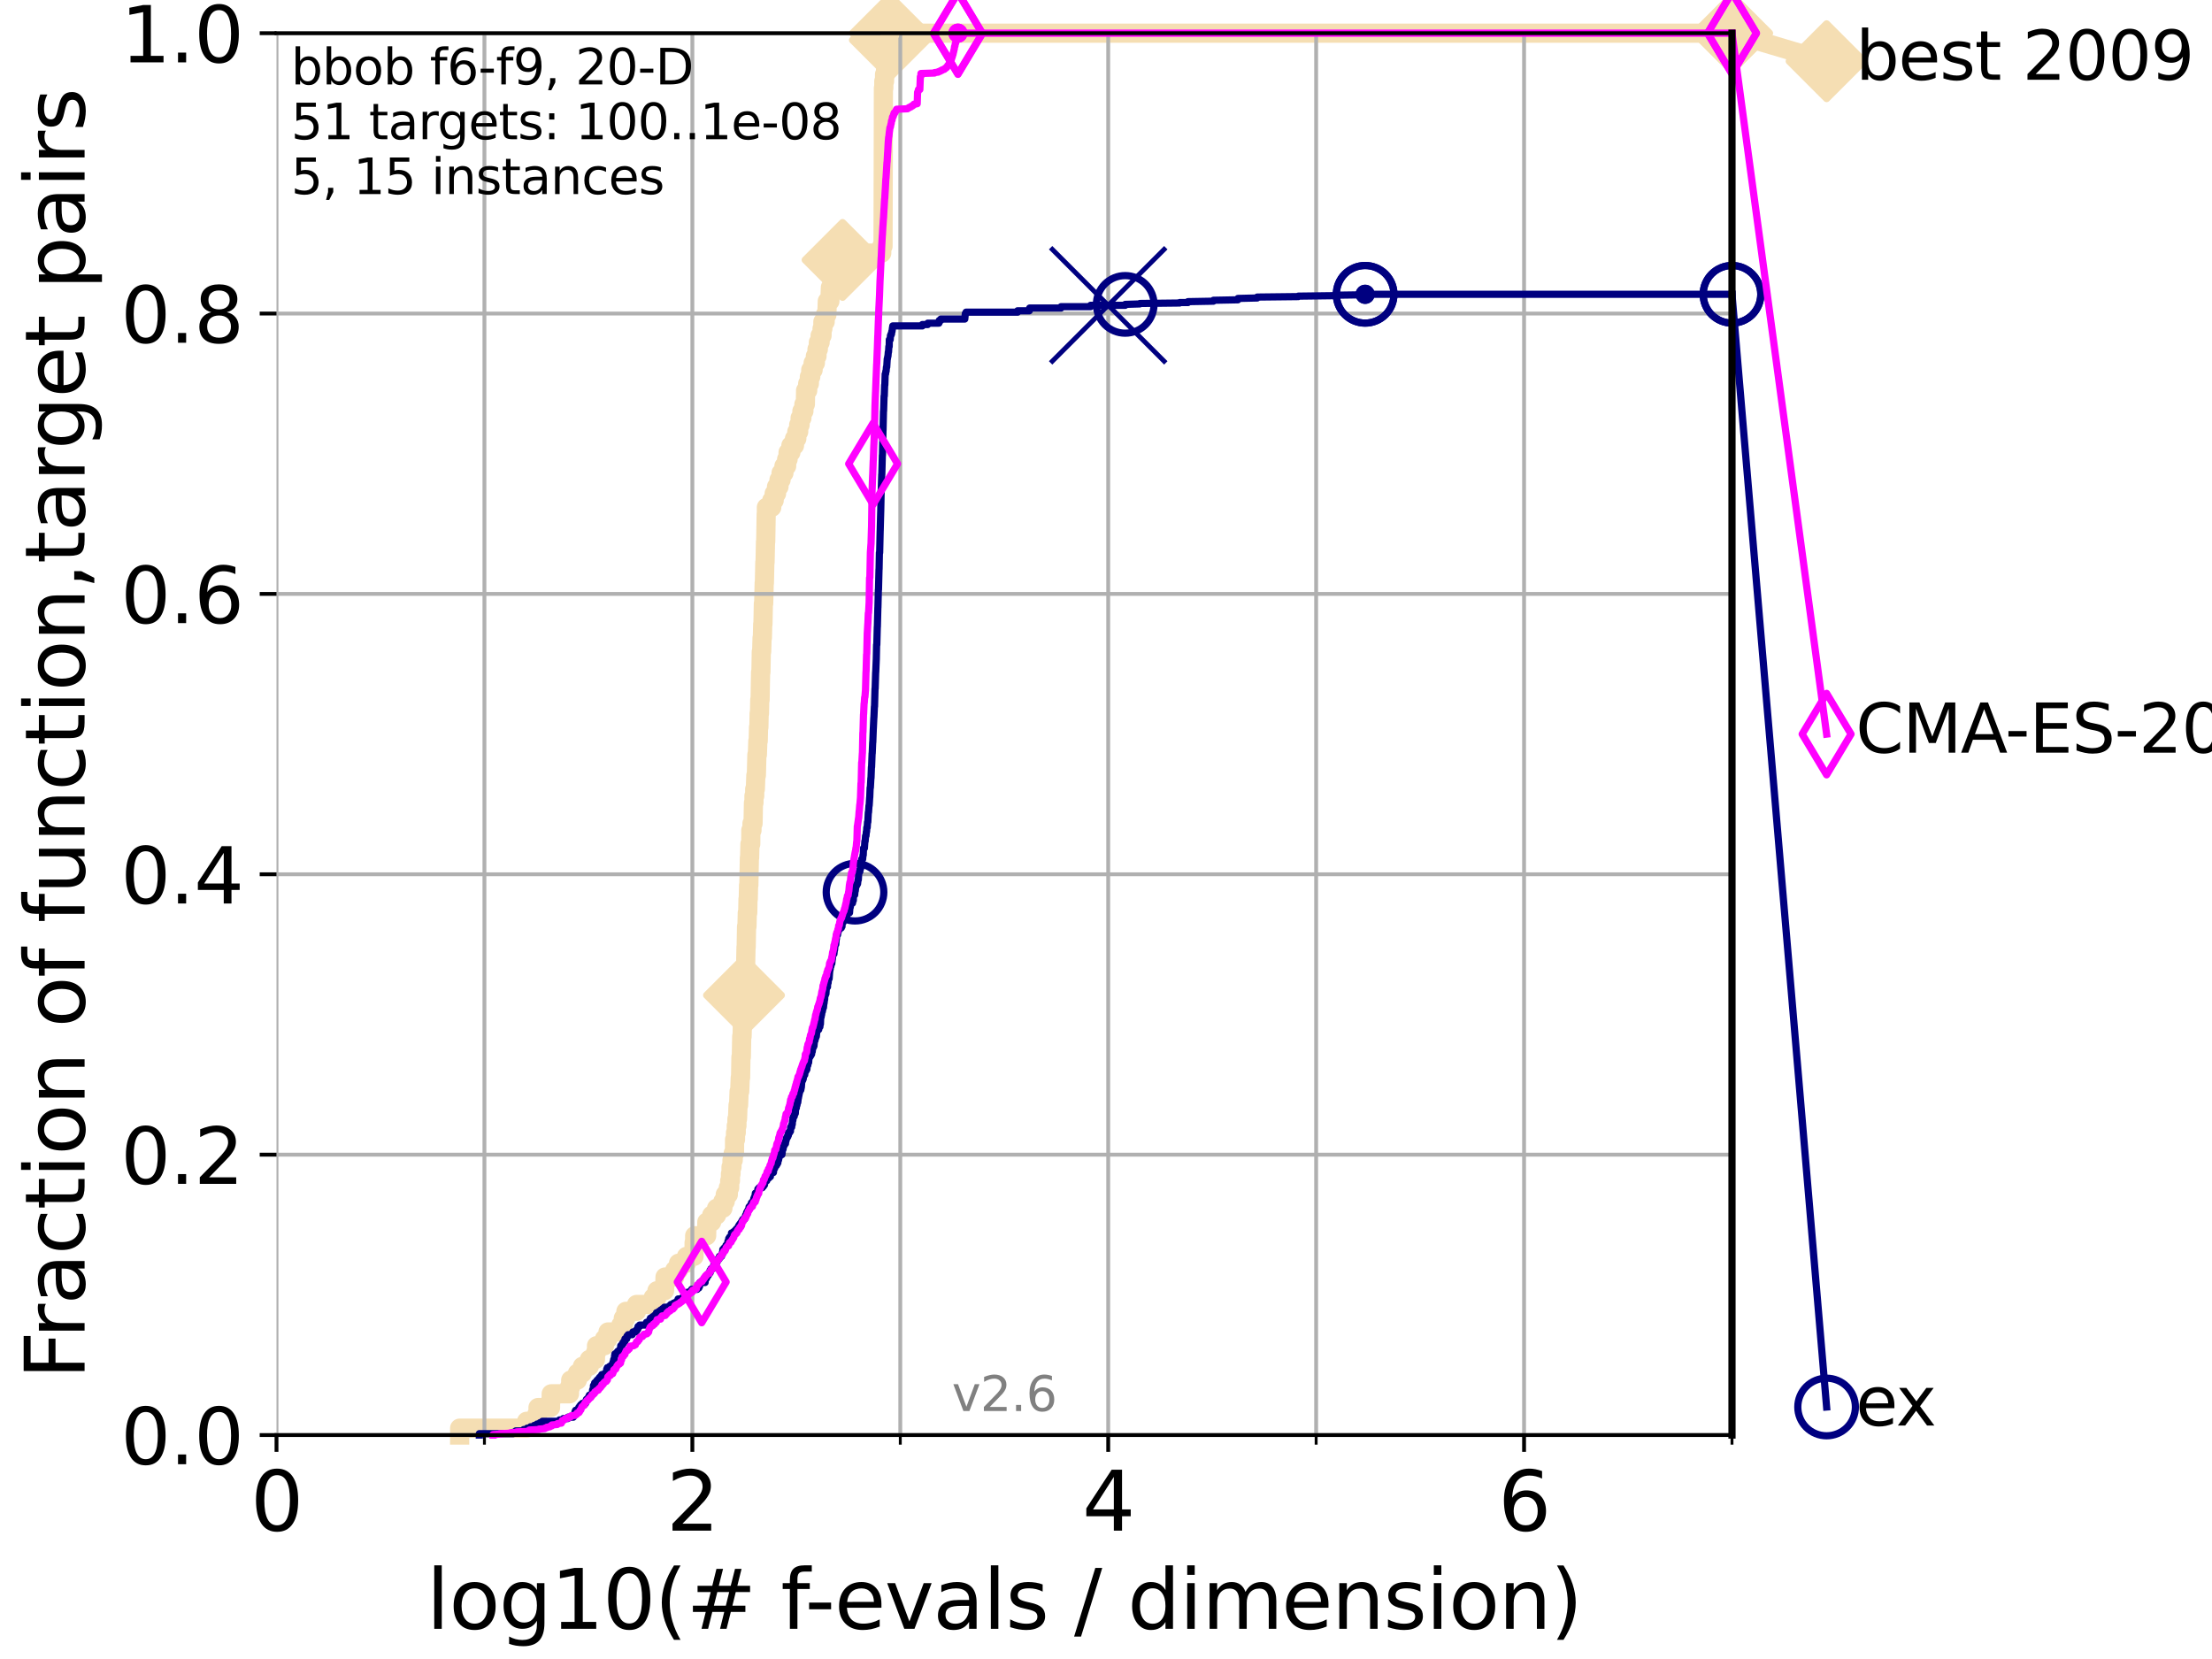 <?xml version="1.0" encoding="utf-8" standalone="no"?>
<!DOCTYPE svg PUBLIC "-//W3C//DTD SVG 1.1//EN"
  "http://www.w3.org/Graphics/SVG/1.1/DTD/svg11.dtd">
<svg xmlns:xlink="http://www.w3.org/1999/xlink" width="460.8pt" height="345.6pt" viewBox="0 0 460.8 345.6" xmlns="http://www.w3.org/2000/svg" version="1.1">
 <defs>
  <style type="text/css">*{stroke-linejoin: round; stroke-linecap: butt}</style>
 </defs>
 <g id="figure_1">
  <g id="patch_1">
   <path d="M 0 345.6 
L 460.8 345.6 
L 460.8 0 
L 0 0 
z
" style="fill: #ffffff"/>
  </g>
  <g id="axes_1">
   <g id="patch_2">
    <path d="M 57.6 298.944 
L 360.806 298.944 
L 360.806 6.912 
L 57.6 6.912 
z
" style="fill: #ffffff"/>
   </g>
   <g id="line2d_1">
    <path d="M 95.753 298.944 
L 95.753 297.512 
L 109.698 297.512 
L 109.698 296.081 
L 111.815 296.081 
L 111.815 294.649 
L 112.077 294.649 
L 112.077 293.218 
L 114.692 293.218 
L 114.692 291.786 
L 114.827 291.786 
L 114.827 290.355 
L 118.635 290.355 
L 118.635 288.923 
L 118.89 288.923 
L 118.89 287.492 
L 120.284 287.492 
L 120.284 286.06 
L 121.329 286.06 
L 121.329 284.629 
L 122.766 284.629 
L 122.766 283.197 
L 124.047 283.197 
L 124.047 281.766 
L 124.265 281.766 
L 124.265 280.334 
L 125.929 280.334 
L 125.929 278.903 
L 126.661 278.903 
L 126.661 277.471 
L 129.334 277.471 
L 129.334 276.04 
L 129.846 276.04 
L 129.846 274.608 
L 130.384 274.608 
L 130.384 273.176 
L 132.604 273.176 
L 132.604 271.745 
L 136.069 271.745 
L 136.069 270.313 
L 136.851 270.313 
L 136.851 268.882 
L 138.439 268.882 
L 138.541 266.019 
L 140.566 266.019 
L 140.566 264.587 
L 141.349 264.587 
L 141.349 263.156 
L 143.006 263.156 
L 143.006 261.724 
L 144.575 261.724 
L 144.594 258.861 
L 144.713 258.861 
L 144.713 257.43 
L 147.208 257.43 
L 147.248 254.567 
L 148.262 254.567 
L 148.262 253.135 
L 149.274 253.135 
L 149.274 251.704 
L 150.594 251.704 
L 150.594 250.272 
L 151.083 250.272 
L 151.083 248.84 
L 151.726 248.84 
L 151.726 247.409 
L 152.008 247.409 
L 152.008 245.977 
L 152.163 245.977 
L 152.163 244.546 
L 152.286 244.546 
L 152.286 243.114 
L 152.487 243.114 
L 152.487 241.683 
L 152.746 241.683 
L 152.746 240.251 
L 153.013 240.251 
L 153.025 237.388 
L 153.218 237.388 
L 153.218 235.957 
L 153.375 235.957 
L 153.375 234.525 
L 153.519 234.525 
L 153.519 233.094 
L 153.639 233.094 
L 153.747 230.231 
L 153.861 230.231 
L 153.967 227.368 
L 154.096 227.368 
L 154.207 224.504 
L 154.279 224.504 
L 154.35 220.21 
L 154.432 220.21 
L 154.514 215.915 
L 154.59 215.915 
L 154.661 213.052 
L 154.731 213.052 
L 154.817 210.189 
L 154.913 210.189 
L 154.987 207.326 
L 155.062 207.326 
L 155.151 204.463 
L 155.193 204.463 
L 155.256 201.6 
L 155.319 201.6 
L 155.407 197.305 
L 155.444 197.305 
L 155.521 193.011 
L 155.609 193.011 
L 155.675 190.148 
L 155.767 190.148 
L 155.823 187.285 
L 155.879 187.285 
L 155.94 184.422 
L 156 184.422 
L 156.111 178.696 
L 156.161 178.696 
L 156.225 175.832 
L 156.394 175.832 
L 156.408 172.969 
L 156.653 172.969 
L 156.653 171.538 
L 156.875 171.538 
L 156.957 167.243 
L 157.062 167.243 
L 157.062 165.812 
L 157.218 165.812 
L 157.218 164.38 
L 157.354 164.38 
L 157.457 161.517 
L 157.564 161.517 
L 157.674 157.223 
L 157.775 157.223 
L 157.871 154.36 
L 157.953 154.36 
L 158.016 151.496 
L 158.089 151.496 
L 158.143 148.633 
L 158.214 148.633 
L 158.272 145.77 
L 158.344 145.77 
L 158.445 140.044 
L 158.516 140.044 
L 158.591 135.75 
L 158.669 135.75 
L 158.752 132.887 
L 158.817 132.887 
L 158.886 130.024 
L 158.938 130.024 
L 159.024 125.729 
L 159.088 125.729 
L 159.195 121.434 
L 159.237 121.434 
L 159.33 117.14 
L 159.376 117.14 
L 159.469 112.845 
L 159.51 112.845 
L 159.61 107.119 
L 159.652 107.119 
L 159.652 105.688 
L 160.77 105.688 
L 160.77 104.256 
L 161.274 104.256 
L 161.274 102.824 
L 161.766 102.824 
L 161.766 101.393 
L 162.277 101.393 
L 162.277 99.961 
L 162.712 99.961 
L 162.712 98.53 
L 163.308 98.53 
L 163.308 97.098 
L 163.873 97.098 
L 163.873 95.667 
L 164.171 95.667 
L 164.171 94.235 
L 164.759 94.235 
L 164.759 92.804 
L 165.508 92.804 
L 165.508 91.372 
L 165.993 91.372 
L 165.993 89.941 
L 166.385 89.941 
L 166.385 88.509 
L 166.679 88.509 
L 166.679 87.078 
L 167.051 87.078 
L 167.051 85.646 
L 167.469 85.646 
L 167.469 84.215 
L 167.775 84.215 
L 167.818 81.352 
L 168.259 81.352 
L 168.259 79.92 
L 168.607 79.92 
L 168.607 78.488 
L 168.895 78.488 
L 168.895 77.057 
L 169.388 77.057 
L 169.388 75.625 
L 169.857 75.625 
L 169.857 74.194 
L 170.198 74.194 
L 170.198 72.762 
L 170.477 72.762 
L 170.477 71.331 
L 170.847 71.331 
L 170.847 69.899 
L 171.247 69.899 
L 171.247 68.468 
L 171.418 68.468 
L 171.418 67.036 
L 171.895 67.036 
L 171.895 65.605 
L 172.251 65.605 
L 172.344 62.742 
L 172.881 62.742 
L 172.985 59.879 
L 173.298 59.879 
L 173.298 58.447 
L 173.547 58.447 
L 173.547 57.016 
L 174.397 57.016 
L 174.397 55.584 
L 175.523 55.584 
L 175.523 54.152 
L 180.455 54.152 
L 180.455 52.721 
L 183.681 52.721 
L 183.681 51.289 
L 183.953 51.289 
L 184.029 18.364 
L 184.111 18.364 
L 184.111 16.933 
L 184.266 16.933 
L 184.266 15.501 
L 184.454 15.501 
L 184.514 12.638 
L 184.585 12.638 
L 184.585 11.207 
L 184.803 11.207 
L 184.803 9.775 
L 185.118 9.775 
L 185.118 8.344 
L 185.378 8.344 
L 185.378 6.912 
L 360.806 6.912 
L 360.806 6.912 
" style="fill: none; stroke: #f5deb3; stroke-width: 4; stroke-linecap: square"/>
   </g>
   <g id="line2d_2">
    <defs>
     <path id="m7485f0585a" d="M -0 7.778 
L 7.778 0 
L 0 -7.778 
L -7.778 -0 
z
" style="stroke: #f5deb3; stroke-width: 1.5; stroke-linejoin: miter"/>
    </defs>
    <g>
     <use xlink:href="#m7485f0585a" x="154.987" y="207.326" style="fill: #f5deb3; stroke: #f5deb3; stroke-width: 1.5; stroke-linejoin: miter"/>
     <use xlink:href="#m7485f0585a" x="175.523" y="54.152" style="fill: #f5deb3; stroke: #f5deb3; stroke-width: 1.5; stroke-linejoin: miter"/>
     <use xlink:href="#m7485f0585a" x="185.378" y="8.344" style="fill: #f5deb3; stroke: #f5deb3; stroke-width: 1.5; stroke-linejoin: miter"/>
     <use xlink:href="#m7485f0585a" x="185.378" y="6.912" style="fill: #f5deb3; stroke: #f5deb3; stroke-width: 1.5; stroke-linejoin: miter"/>
     <use xlink:href="#m7485f0585a" x="360.806" y="6.912" style="fill: #f5deb3; stroke: #f5deb3; stroke-width: 1.5; stroke-linejoin: miter"/>
    </g>
   </g>
   <g id="line2d_3">
    <path style="fill: none; stroke: #f5deb3; stroke-width: 4; stroke-linecap: square"/>
    <g/>
   </g>
   <g id="line2d_4">
    <path d="M 360.806 6.912 
L 380.515 12.753 
" style="fill: none; stroke: #f5deb3; stroke-width: 4; stroke-linecap: square"/>
    <g>
     <use xlink:href="#m7485f0585a" x="360.806" y="6.912" style="fill: #f5deb3; stroke: #f5deb3; stroke-width: 1.5; stroke-linejoin: miter"/>
     <use xlink:href="#m7485f0585a" x="380.515" y="12.753" style="fill: #f5deb3; stroke: #f5deb3; stroke-width: 1.5; stroke-linejoin: miter"/>
    </g>
   </g>
   <g id="matplotlib.axis_1">
    <g id="xtick_1">
     <g id="line2d_5">
      <path d="M 57.6 298.944 
L 57.6 6.912 
" clip-path="url(#p9458c41b50)" style="fill: none; stroke: #b0b0b0; stroke-width: 0.8; stroke-linecap: square"/>
     </g>
     <g id="line2d_6">
      <defs>
       <path id="mc90c7e1852" d="M 0 0 
L 0 3.5 
" style="stroke: #000000; stroke-width: 0.8"/>
      </defs>
      <g>
       <use xlink:href="#mc90c7e1852" x="57.6" y="298.944" style="stroke: #000000; stroke-width: 0.8"/>
      </g>
     </g>
     <g id="text_1">
      <!-- 0 -->
      <g transform="translate(52.192 318.861)scale(0.17 -0.17)">
       <defs>
        <path id="DejaVuSans-30" d="M 2034 4250 
Q 1547 4250 1301 3770 
Q 1056 3291 1056 2328 
Q 1056 1369 1301 889 
Q 1547 409 2034 409 
Q 2525 409 2770 889 
Q 3016 1369 3016 2328 
Q 3016 3291 2770 3770 
Q 2525 4250 2034 4250 
z
M 2034 4750 
Q 2819 4750 3233 4129 
Q 3647 3509 3647 2328 
Q 3647 1150 3233 529 
Q 2819 -91 2034 -91 
Q 1250 -91 836 529 
Q 422 1150 422 2328 
Q 422 3509 836 4129 
Q 1250 4750 2034 4750 
z
" transform="scale(0.016)"/>
       </defs>
       <use xlink:href="#DejaVuSans-30"/>
      </g>
     </g>
    </g>
    <g id="xtick_2">
     <g id="line2d_7">
      <path d="M 144.23 298.944 
L 144.23 6.912 
" clip-path="url(#p9458c41b50)" style="fill: none; stroke: #b0b0b0; stroke-width: 0.8; stroke-linecap: square"/>
     </g>
     <g id="line2d_8">
      <g>
       <use xlink:href="#mc90c7e1852" x="144.23" y="298.944" style="stroke: #000000; stroke-width: 0.8"/>
      </g>
     </g>
     <g id="text_2">
      <!-- 2 -->
      <g transform="translate(138.822 318.861)scale(0.17 -0.17)">
       <defs>
        <path id="DejaVuSans-32" d="M 1228 531 
L 3431 531 
L 3431 0 
L 469 0 
L 469 531 
Q 828 903 1448 1529 
Q 2069 2156 2228 2338 
Q 2531 2678 2651 2914 
Q 2772 3150 2772 3378 
Q 2772 3750 2511 3984 
Q 2250 4219 1831 4219 
Q 1534 4219 1204 4116 
Q 875 4013 500 3803 
L 500 4441 
Q 881 4594 1212 4672 
Q 1544 4750 1819 4750 
Q 2544 4750 2975 4387 
Q 3406 4025 3406 3419 
Q 3406 3131 3298 2873 
Q 3191 2616 2906 2266 
Q 2828 2175 2409 1742 
Q 1991 1309 1228 531 
z
" transform="scale(0.016)"/>
       </defs>
       <use xlink:href="#DejaVuSans-32"/>
      </g>
     </g>
    </g>
    <g id="xtick_3">
     <g id="line2d_9">
      <path d="M 230.861 298.944 
L 230.861 6.912 
" clip-path="url(#p9458c41b50)" style="fill: none; stroke: #b0b0b0; stroke-width: 0.8; stroke-linecap: square"/>
     </g>
     <g id="line2d_10">
      <g>
       <use xlink:href="#mc90c7e1852" x="230.861" y="298.944" style="stroke: #000000; stroke-width: 0.8"/>
      </g>
     </g>
     <g id="text_3">
      <!-- 4 -->
      <g transform="translate(225.453 318.861)scale(0.17 -0.17)">
       <defs>
        <path id="DejaVuSans-34" d="M 2419 4116 
L 825 1625 
L 2419 1625 
L 2419 4116 
z
M 2253 4666 
L 3047 4666 
L 3047 1625 
L 3713 1625 
L 3713 1100 
L 3047 1100 
L 3047 0 
L 2419 0 
L 2419 1100 
L 313 1100 
L 313 1709 
L 2253 4666 
z
" transform="scale(0.016)"/>
       </defs>
       <use xlink:href="#DejaVuSans-34"/>
      </g>
     </g>
    </g>
    <g id="xtick_4">
     <g id="line2d_11">
      <path d="M 317.491 298.944 
L 317.491 6.912 
" clip-path="url(#p9458c41b50)" style="fill: none; stroke: #b0b0b0; stroke-width: 0.8; stroke-linecap: square"/>
     </g>
     <g id="line2d_12">
      <g>
       <use xlink:href="#mc90c7e1852" x="317.491" y="298.944" style="stroke: #000000; stroke-width: 0.8"/>
      </g>
     </g>
     <g id="text_4">
      <!-- 6 -->
      <g transform="translate(312.083 318.861)scale(0.17 -0.17)">
       <defs>
        <path id="DejaVuSans-36" d="M 2113 2584 
Q 1688 2584 1439 2293 
Q 1191 2003 1191 1497 
Q 1191 994 1439 701 
Q 1688 409 2113 409 
Q 2538 409 2786 701 
Q 3034 994 3034 1497 
Q 3034 2003 2786 2293 
Q 2538 2584 2113 2584 
z
M 3366 4563 
L 3366 3988 
Q 3128 4100 2886 4159 
Q 2644 4219 2406 4219 
Q 1781 4219 1451 3797 
Q 1122 3375 1075 2522 
Q 1259 2794 1537 2939 
Q 1816 3084 2150 3084 
Q 2853 3084 3261 2657 
Q 3669 2231 3669 1497 
Q 3669 778 3244 343 
Q 2819 -91 2113 -91 
Q 1303 -91 875 529 
Q 447 1150 447 2328 
Q 447 3434 972 4092 
Q 1497 4750 2381 4750 
Q 2619 4750 2861 4703 
Q 3103 4656 3366 4563 
z
" transform="scale(0.016)"/>
       </defs>
       <use xlink:href="#DejaVuSans-36"/>
      </g>
     </g>
    </g>
    <g id="xtick_5">
     <g id="line2d_13">
      <path d="M 100.915 298.944 
L 100.915 6.912 
" clip-path="url(#p9458c41b50)" style="fill: none; stroke: #b0b0b0; stroke-width: 0.8; stroke-linecap: square"/>
     </g>
     <g id="line2d_14">
      <defs>
       <path id="ma257f2e0f8" d="M 0 0 
L 0 2 
" style="stroke: #000000; stroke-width: 0.6"/>
      </defs>
      <g>
       <use xlink:href="#ma257f2e0f8" x="100.915" y="298.944" style="stroke: #000000; stroke-width: 0.6"/>
      </g>
     </g>
    </g>
    <g id="xtick_6">
     <g id="line2d_15">
      <path d="M 187.546 298.944 
L 187.546 6.912 
" clip-path="url(#p9458c41b50)" style="fill: none; stroke: #b0b0b0; stroke-width: 0.8; stroke-linecap: square"/>
     </g>
     <g id="line2d_16">
      <g>
       <use xlink:href="#ma257f2e0f8" x="187.546" y="298.944" style="stroke: #000000; stroke-width: 0.6"/>
      </g>
     </g>
    </g>
    <g id="xtick_7">
     <g id="line2d_17">
      <path d="M 274.176 298.944 
L 274.176 6.912 
" clip-path="url(#p9458c41b50)" style="fill: none; stroke: #b0b0b0; stroke-width: 0.8; stroke-linecap: square"/>
     </g>
     <g id="line2d_18">
      <g>
       <use xlink:href="#ma257f2e0f8" x="274.176" y="298.944" style="stroke: #000000; stroke-width: 0.6"/>
      </g>
     </g>
    </g>
    <g id="xtick_8">
     <g id="line2d_19">
      <path d="M 360.806 298.944 
L 360.806 6.912 
" clip-path="url(#p9458c41b50)" style="fill: none; stroke: #b0b0b0; stroke-width: 0.8; stroke-linecap: square"/>
     </g>
     <g id="line2d_20">
      <g>
       <use xlink:href="#ma257f2e0f8" x="360.806" y="298.944" style="stroke: #000000; stroke-width: 0.6"/>
      </g>
     </g>
    </g>
    <g id="text_5">
     <!-- log10(# f-evals / dimension) -->
     <g transform="translate(88.823 339.314)scale(0.17 -0.17)">
      <defs>
       <path id="DejaVuSans-6c" d="M 603 4863 
L 1178 4863 
L 1178 0 
L 603 0 
L 603 4863 
z
" transform="scale(0.016)"/>
       <path id="DejaVuSans-6f" d="M 1959 3097 
Q 1497 3097 1228 2736 
Q 959 2375 959 1747 
Q 959 1119 1226 758 
Q 1494 397 1959 397 
Q 2419 397 2687 759 
Q 2956 1122 2956 1747 
Q 2956 2369 2687 2733 
Q 2419 3097 1959 3097 
z
M 1959 3584 
Q 2709 3584 3137 3096 
Q 3566 2609 3566 1747 
Q 3566 888 3137 398 
Q 2709 -91 1959 -91 
Q 1206 -91 779 398 
Q 353 888 353 1747 
Q 353 2609 779 3096 
Q 1206 3584 1959 3584 
z
" transform="scale(0.016)"/>
       <path id="DejaVuSans-67" d="M 2906 1791 
Q 2906 2416 2648 2759 
Q 2391 3103 1925 3103 
Q 1463 3103 1205 2759 
Q 947 2416 947 1791 
Q 947 1169 1205 825 
Q 1463 481 1925 481 
Q 2391 481 2648 825 
Q 2906 1169 2906 1791 
z
M 3481 434 
Q 3481 -459 3084 -895 
Q 2688 -1331 1869 -1331 
Q 1566 -1331 1297 -1286 
Q 1028 -1241 775 -1147 
L 775 -588 
Q 1028 -725 1275 -790 
Q 1522 -856 1778 -856 
Q 2344 -856 2625 -561 
Q 2906 -266 2906 331 
L 2906 616 
Q 2728 306 2450 153 
Q 2172 0 1784 0 
Q 1141 0 747 490 
Q 353 981 353 1791 
Q 353 2603 747 3093 
Q 1141 3584 1784 3584 
Q 2172 3584 2450 3431 
Q 2728 3278 2906 2969 
L 2906 3500 
L 3481 3500 
L 3481 434 
z
" transform="scale(0.016)"/>
       <path id="DejaVuSans-31" d="M 794 531 
L 1825 531 
L 1825 4091 
L 703 3866 
L 703 4441 
L 1819 4666 
L 2450 4666 
L 2450 531 
L 3481 531 
L 3481 0 
L 794 0 
L 794 531 
z
" transform="scale(0.016)"/>
       <path id="DejaVuSans-28" d="M 1984 4856 
Q 1566 4138 1362 3434 
Q 1159 2731 1159 2009 
Q 1159 1288 1364 580 
Q 1569 -128 1984 -844 
L 1484 -844 
Q 1016 -109 783 600 
Q 550 1309 550 2009 
Q 550 2706 781 3412 
Q 1013 4119 1484 4856 
L 1984 4856 
z
" transform="scale(0.016)"/>
       <path id="DejaVuSans-23" d="M 3272 2816 
L 2363 2816 
L 2100 1772 
L 3016 1772 
L 3272 2816 
z
M 2803 4594 
L 2478 3297 
L 3391 3297 
L 3719 4594 
L 4219 4594 
L 3897 3297 
L 4872 3297 
L 4872 2816 
L 3775 2816 
L 3519 1772 
L 4513 1772 
L 4513 1294 
L 3397 1294 
L 3072 0 
L 2572 0 
L 2894 1294 
L 1978 1294 
L 1656 0 
L 1153 0 
L 1478 1294 
L 494 1294 
L 494 1772 
L 1594 1772 
L 1856 2816 
L 850 2816 
L 850 3297 
L 1978 3297 
L 2297 4594 
L 2803 4594 
z
" transform="scale(0.016)"/>
       <path id="DejaVuSans-20" transform="scale(0.016)"/>
       <path id="DejaVuSans-66" d="M 2375 4863 
L 2375 4384 
L 1825 4384 
Q 1516 4384 1395 4259 
Q 1275 4134 1275 3809 
L 1275 3500 
L 2222 3500 
L 2222 3053 
L 1275 3053 
L 1275 0 
L 697 0 
L 697 3053 
L 147 3053 
L 147 3500 
L 697 3500 
L 697 3744 
Q 697 4328 969 4595 
Q 1241 4863 1831 4863 
L 2375 4863 
z
" transform="scale(0.016)"/>
       <path id="DejaVuSans-2d" d="M 313 2009 
L 1997 2009 
L 1997 1497 
L 313 1497 
L 313 2009 
z
" transform="scale(0.016)"/>
       <path id="DejaVuSans-65" d="M 3597 1894 
L 3597 1613 
L 953 1613 
Q 991 1019 1311 708 
Q 1631 397 2203 397 
Q 2534 397 2845 478 
Q 3156 559 3463 722 
L 3463 178 
Q 3153 47 2828 -22 
Q 2503 -91 2169 -91 
Q 1331 -91 842 396 
Q 353 884 353 1716 
Q 353 2575 817 3079 
Q 1281 3584 2069 3584 
Q 2775 3584 3186 3129 
Q 3597 2675 3597 1894 
z
M 3022 2063 
Q 3016 2534 2758 2815 
Q 2500 3097 2075 3097 
Q 1594 3097 1305 2825 
Q 1016 2553 972 2059 
L 3022 2063 
z
" transform="scale(0.016)"/>
       <path id="DejaVuSans-76" d="M 191 3500 
L 800 3500 
L 1894 563 
L 2988 3500 
L 3597 3500 
L 2284 0 
L 1503 0 
L 191 3500 
z
" transform="scale(0.016)"/>
       <path id="DejaVuSans-61" d="M 2194 1759 
Q 1497 1759 1228 1600 
Q 959 1441 959 1056 
Q 959 750 1161 570 
Q 1363 391 1709 391 
Q 2188 391 2477 730 
Q 2766 1069 2766 1631 
L 2766 1759 
L 2194 1759 
z
M 3341 1997 
L 3341 0 
L 2766 0 
L 2766 531 
Q 2569 213 2275 61 
Q 1981 -91 1556 -91 
Q 1019 -91 701 211 
Q 384 513 384 1019 
Q 384 1609 779 1909 
Q 1175 2209 1959 2209 
L 2766 2209 
L 2766 2266 
Q 2766 2663 2505 2880 
Q 2244 3097 1772 3097 
Q 1472 3097 1187 3025 
Q 903 2953 641 2809 
L 641 3341 
Q 956 3463 1253 3523 
Q 1550 3584 1831 3584 
Q 2591 3584 2966 3190 
Q 3341 2797 3341 1997 
z
" transform="scale(0.016)"/>
       <path id="DejaVuSans-73" d="M 2834 3397 
L 2834 2853 
Q 2591 2978 2328 3040 
Q 2066 3103 1784 3103 
Q 1356 3103 1142 2972 
Q 928 2841 928 2578 
Q 928 2378 1081 2264 
Q 1234 2150 1697 2047 
L 1894 2003 
Q 2506 1872 2764 1633 
Q 3022 1394 3022 966 
Q 3022 478 2636 193 
Q 2250 -91 1575 -91 
Q 1294 -91 989 -36 
Q 684 19 347 128 
L 347 722 
Q 666 556 975 473 
Q 1284 391 1588 391 
Q 1994 391 2212 530 
Q 2431 669 2431 922 
Q 2431 1156 2273 1281 
Q 2116 1406 1581 1522 
L 1381 1569 
Q 847 1681 609 1914 
Q 372 2147 372 2553 
Q 372 3047 722 3315 
Q 1072 3584 1716 3584 
Q 2034 3584 2315 3537 
Q 2597 3491 2834 3397 
z
" transform="scale(0.016)"/>
       <path id="DejaVuSans-2f" d="M 1625 4666 
L 2156 4666 
L 531 -594 
L 0 -594 
L 1625 4666 
z
" transform="scale(0.016)"/>
       <path id="DejaVuSans-64" d="M 2906 2969 
L 2906 4863 
L 3481 4863 
L 3481 0 
L 2906 0 
L 2906 525 
Q 2725 213 2448 61 
Q 2172 -91 1784 -91 
Q 1150 -91 751 415 
Q 353 922 353 1747 
Q 353 2572 751 3078 
Q 1150 3584 1784 3584 
Q 2172 3584 2448 3432 
Q 2725 3281 2906 2969 
z
M 947 1747 
Q 947 1113 1208 752 
Q 1469 391 1925 391 
Q 2381 391 2643 752 
Q 2906 1113 2906 1747 
Q 2906 2381 2643 2742 
Q 2381 3103 1925 3103 
Q 1469 3103 1208 2742 
Q 947 2381 947 1747 
z
" transform="scale(0.016)"/>
       <path id="DejaVuSans-69" d="M 603 3500 
L 1178 3500 
L 1178 0 
L 603 0 
L 603 3500 
z
M 603 4863 
L 1178 4863 
L 1178 4134 
L 603 4134 
L 603 4863 
z
" transform="scale(0.016)"/>
       <path id="DejaVuSans-6d" d="M 3328 2828 
Q 3544 3216 3844 3400 
Q 4144 3584 4550 3584 
Q 5097 3584 5394 3201 
Q 5691 2819 5691 2113 
L 5691 0 
L 5113 0 
L 5113 2094 
Q 5113 2597 4934 2840 
Q 4756 3084 4391 3084 
Q 3944 3084 3684 2787 
Q 3425 2491 3425 1978 
L 3425 0 
L 2847 0 
L 2847 2094 
Q 2847 2600 2669 2842 
Q 2491 3084 2119 3084 
Q 1678 3084 1418 2786 
Q 1159 2488 1159 1978 
L 1159 0 
L 581 0 
L 581 3500 
L 1159 3500 
L 1159 2956 
Q 1356 3278 1631 3431 
Q 1906 3584 2284 3584 
Q 2666 3584 2933 3390 
Q 3200 3197 3328 2828 
z
" transform="scale(0.016)"/>
       <path id="DejaVuSans-6e" d="M 3513 2113 
L 3513 0 
L 2938 0 
L 2938 2094 
Q 2938 2591 2744 2837 
Q 2550 3084 2163 3084 
Q 1697 3084 1428 2787 
Q 1159 2491 1159 1978 
L 1159 0 
L 581 0 
L 581 3500 
L 1159 3500 
L 1159 2956 
Q 1366 3272 1645 3428 
Q 1925 3584 2291 3584 
Q 2894 3584 3203 3211 
Q 3513 2838 3513 2113 
z
" transform="scale(0.016)"/>
       <path id="DejaVuSans-29" d="M 513 4856 
L 1013 4856 
Q 1481 4119 1714 3412 
Q 1947 2706 1947 2009 
Q 1947 1309 1714 600 
Q 1481 -109 1013 -844 
L 513 -844 
Q 928 -128 1133 580 
Q 1338 1288 1338 2009 
Q 1338 2731 1133 3434 
Q 928 4138 513 4856 
z
" transform="scale(0.016)"/>
      </defs>
      <use xlink:href="#DejaVuSans-6c"/>
      <use xlink:href="#DejaVuSans-6f" x="27.783"/>
      <use xlink:href="#DejaVuSans-67" x="88.965"/>
      <use xlink:href="#DejaVuSans-31" x="152.441"/>
      <use xlink:href="#DejaVuSans-30" x="216.064"/>
      <use xlink:href="#DejaVuSans-28" x="279.688"/>
      <use xlink:href="#DejaVuSans-23" x="318.701"/>
      <use xlink:href="#DejaVuSans-20" x="402.49"/>
      <use xlink:href="#DejaVuSans-66" x="434.277"/>
      <use xlink:href="#DejaVuSans-2d" x="463.982"/>
      <use xlink:href="#DejaVuSans-65" x="500.066"/>
      <use xlink:href="#DejaVuSans-76" x="561.59"/>
      <use xlink:href="#DejaVuSans-61" x="620.77"/>
      <use xlink:href="#DejaVuSans-6c" x="682.049"/>
      <use xlink:href="#DejaVuSans-73" x="709.832"/>
      <use xlink:href="#DejaVuSans-20" x="761.932"/>
      <use xlink:href="#DejaVuSans-2f" x="793.719"/>
      <use xlink:href="#DejaVuSans-20" x="827.41"/>
      <use xlink:href="#DejaVuSans-64" x="859.197"/>
      <use xlink:href="#DejaVuSans-69" x="922.674"/>
      <use xlink:href="#DejaVuSans-6d" x="950.457"/>
      <use xlink:href="#DejaVuSans-65" x="1047.869"/>
      <use xlink:href="#DejaVuSans-6e" x="1109.393"/>
      <use xlink:href="#DejaVuSans-73" x="1172.771"/>
      <use xlink:href="#DejaVuSans-69" x="1224.871"/>
      <use xlink:href="#DejaVuSans-6f" x="1252.654"/>
      <use xlink:href="#DejaVuSans-6e" x="1313.836"/>
      <use xlink:href="#DejaVuSans-29" x="1377.215"/>
     </g>
    </g>
   </g>
   <g id="matplotlib.axis_2">
    <g id="ytick_1">
     <g id="line2d_21">
      <path d="M 57.6 298.944 
L 360.806 298.944 
" clip-path="url(#p9458c41b50)" style="fill: none; stroke: #b0b0b0; stroke-width: 0.8; stroke-linecap: square"/>
     </g>
     <g id="line2d_22">
      <defs>
       <path id="m9e8a96af78" d="M 0 0 
L -3.5 0 
" style="stroke: #000000; stroke-width: 0.8"/>
      </defs>
      <g>
       <use xlink:href="#m9e8a96af78" x="57.6" y="298.944" style="stroke: #000000; stroke-width: 0.8"/>
      </g>
     </g>
     <g id="text_6">
      <!-- 0.0 -->
      <g transform="translate(25.155 305.023)scale(0.16 -0.16)">
       <defs>
        <path id="DejaVuSans-2e" d="M 684 794 
L 1344 794 
L 1344 0 
L 684 0 
L 684 794 
z
" transform="scale(0.016)"/>
       </defs>
       <use xlink:href="#DejaVuSans-30"/>
       <use xlink:href="#DejaVuSans-2e" x="63.623"/>
       <use xlink:href="#DejaVuSans-30" x="95.41"/>
      </g>
     </g>
    </g>
    <g id="ytick_2">
     <g id="line2d_23">
      <path d="M 57.6 240.538 
L 360.806 240.538 
" clip-path="url(#p9458c41b50)" style="fill: none; stroke: #b0b0b0; stroke-width: 0.8; stroke-linecap: square"/>
     </g>
     <g id="line2d_24">
      <g>
       <use xlink:href="#m9e8a96af78" x="57.6" y="240.538" style="stroke: #000000; stroke-width: 0.8"/>
      </g>
     </g>
     <g id="text_7">
      <!-- 0.2 -->
      <g transform="translate(25.155 246.616)scale(0.16 -0.16)">
       <use xlink:href="#DejaVuSans-30"/>
       <use xlink:href="#DejaVuSans-2e" x="63.623"/>
       <use xlink:href="#DejaVuSans-32" x="95.41"/>
      </g>
     </g>
    </g>
    <g id="ytick_3">
     <g id="line2d_25">
      <path d="M 57.6 182.131 
L 360.806 182.131 
" clip-path="url(#p9458c41b50)" style="fill: none; stroke: #b0b0b0; stroke-width: 0.8; stroke-linecap: square"/>
     </g>
     <g id="line2d_26">
      <g>
       <use xlink:href="#m9e8a96af78" x="57.6" y="182.131" style="stroke: #000000; stroke-width: 0.8"/>
      </g>
     </g>
     <g id="text_8">
      <!-- 0.4 -->
      <g transform="translate(25.155 188.21)scale(0.16 -0.16)">
       <use xlink:href="#DejaVuSans-30"/>
       <use xlink:href="#DejaVuSans-2e" x="63.623"/>
       <use xlink:href="#DejaVuSans-34" x="95.41"/>
      </g>
     </g>
    </g>
    <g id="ytick_4">
     <g id="line2d_27">
      <path d="M 57.6 123.725 
L 360.806 123.725 
" clip-path="url(#p9458c41b50)" style="fill: none; stroke: #b0b0b0; stroke-width: 0.8; stroke-linecap: square"/>
     </g>
     <g id="line2d_28">
      <g>
       <use xlink:href="#m9e8a96af78" x="57.6" y="123.725" style="stroke: #000000; stroke-width: 0.8"/>
      </g>
     </g>
     <g id="text_9">
      <!-- 0.6 -->
      <g transform="translate(25.155 129.804)scale(0.16 -0.16)">
       <use xlink:href="#DejaVuSans-30"/>
       <use xlink:href="#DejaVuSans-2e" x="63.623"/>
       <use xlink:href="#DejaVuSans-36" x="95.41"/>
      </g>
     </g>
    </g>
    <g id="ytick_5">
     <g id="line2d_29">
      <path d="M 57.6 65.318 
L 360.806 65.318 
" clip-path="url(#p9458c41b50)" style="fill: none; stroke: #b0b0b0; stroke-width: 0.8; stroke-linecap: square"/>
     </g>
     <g id="line2d_30">
      <g>
       <use xlink:href="#m9e8a96af78" x="57.6" y="65.318" style="stroke: #000000; stroke-width: 0.8"/>
      </g>
     </g>
     <g id="text_10">
      <!-- 0.8 -->
      <g transform="translate(25.155 71.397)scale(0.16 -0.16)">
       <defs>
        <path id="DejaVuSans-38" d="M 2034 2216 
Q 1584 2216 1326 1975 
Q 1069 1734 1069 1313 
Q 1069 891 1326 650 
Q 1584 409 2034 409 
Q 2484 409 2743 651 
Q 3003 894 3003 1313 
Q 3003 1734 2745 1975 
Q 2488 2216 2034 2216 
z
M 1403 2484 
Q 997 2584 770 2862 
Q 544 3141 544 3541 
Q 544 4100 942 4425 
Q 1341 4750 2034 4750 
Q 2731 4750 3128 4425 
Q 3525 4100 3525 3541 
Q 3525 3141 3298 2862 
Q 3072 2584 2669 2484 
Q 3125 2378 3379 2068 
Q 3634 1759 3634 1313 
Q 3634 634 3220 271 
Q 2806 -91 2034 -91 
Q 1263 -91 848 271 
Q 434 634 434 1313 
Q 434 1759 690 2068 
Q 947 2378 1403 2484 
z
M 1172 3481 
Q 1172 3119 1398 2916 
Q 1625 2713 2034 2713 
Q 2441 2713 2670 2916 
Q 2900 3119 2900 3481 
Q 2900 3844 2670 4047 
Q 2441 4250 2034 4250 
Q 1625 4250 1398 4047 
Q 1172 3844 1172 3481 
z
" transform="scale(0.016)"/>
       </defs>
       <use xlink:href="#DejaVuSans-30"/>
       <use xlink:href="#DejaVuSans-2e" x="63.623"/>
       <use xlink:href="#DejaVuSans-38" x="95.41"/>
      </g>
     </g>
    </g>
    <g id="ytick_6">
     <g id="line2d_31">
      <path d="M 57.6 6.912 
L 360.806 6.912 
" clip-path="url(#p9458c41b50)" style="fill: none; stroke: #b0b0b0; stroke-width: 0.8; stroke-linecap: square"/>
     </g>
     <g id="line2d_32">
      <g>
       <use xlink:href="#m9e8a96af78" x="57.6" y="6.912" style="stroke: #000000; stroke-width: 0.8"/>
      </g>
     </g>
     <g id="text_11">
      <!-- 1.0 -->
      <g transform="translate(25.155 12.991)scale(0.16 -0.16)">
       <use xlink:href="#DejaVuSans-31"/>
       <use xlink:href="#DejaVuSans-2e" x="63.623"/>
       <use xlink:href="#DejaVuSans-30" x="95.41"/>
      </g>
     </g>
    </g>
    <g id="text_12">
     <!-- Fraction of function,target pairs -->
     <g transform="translate(17.62 287.313)rotate(-90)scale(0.17 -0.17)">
      <defs>
       <path id="DejaVuSans-46" d="M 628 4666 
L 3309 4666 
L 3309 4134 
L 1259 4134 
L 1259 2759 
L 3109 2759 
L 3109 2228 
L 1259 2228 
L 1259 0 
L 628 0 
L 628 4666 
z
" transform="scale(0.016)"/>
       <path id="DejaVuSans-72" d="M 2631 2963 
Q 2534 3019 2420 3045 
Q 2306 3072 2169 3072 
Q 1681 3072 1420 2755 
Q 1159 2438 1159 1844 
L 1159 0 
L 581 0 
L 581 3500 
L 1159 3500 
L 1159 2956 
Q 1341 3275 1631 3429 
Q 1922 3584 2338 3584 
Q 2397 3584 2469 3576 
Q 2541 3569 2628 3553 
L 2631 2963 
z
" transform="scale(0.016)"/>
       <path id="DejaVuSans-63" d="M 3122 3366 
L 3122 2828 
Q 2878 2963 2633 3030 
Q 2388 3097 2138 3097 
Q 1578 3097 1268 2742 
Q 959 2388 959 1747 
Q 959 1106 1268 751 
Q 1578 397 2138 397 
Q 2388 397 2633 464 
Q 2878 531 3122 666 
L 3122 134 
Q 2881 22 2623 -34 
Q 2366 -91 2075 -91 
Q 1284 -91 818 406 
Q 353 903 353 1747 
Q 353 2603 823 3093 
Q 1294 3584 2113 3584 
Q 2378 3584 2631 3529 
Q 2884 3475 3122 3366 
z
" transform="scale(0.016)"/>
       <path id="DejaVuSans-74" d="M 1172 4494 
L 1172 3500 
L 2356 3500 
L 2356 3053 
L 1172 3053 
L 1172 1153 
Q 1172 725 1289 603 
Q 1406 481 1766 481 
L 2356 481 
L 2356 0 
L 1766 0 
Q 1100 0 847 248 
Q 594 497 594 1153 
L 594 3053 
L 172 3053 
L 172 3500 
L 594 3500 
L 594 4494 
L 1172 4494 
z
" transform="scale(0.016)"/>
       <path id="DejaVuSans-75" d="M 544 1381 
L 544 3500 
L 1119 3500 
L 1119 1403 
Q 1119 906 1312 657 
Q 1506 409 1894 409 
Q 2359 409 2629 706 
Q 2900 1003 2900 1516 
L 2900 3500 
L 3475 3500 
L 3475 0 
L 2900 0 
L 2900 538 
Q 2691 219 2414 64 
Q 2138 -91 1772 -91 
Q 1169 -91 856 284 
Q 544 659 544 1381 
z
M 1991 3584 
L 1991 3584 
z
" transform="scale(0.016)"/>
       <path id="DejaVuSans-2c" d="M 750 794 
L 1409 794 
L 1409 256 
L 897 -744 
L 494 -744 
L 750 256 
L 750 794 
z
" transform="scale(0.016)"/>
       <path id="DejaVuSans-70" d="M 1159 525 
L 1159 -1331 
L 581 -1331 
L 581 3500 
L 1159 3500 
L 1159 2969 
Q 1341 3281 1617 3432 
Q 1894 3584 2278 3584 
Q 2916 3584 3314 3078 
Q 3713 2572 3713 1747 
Q 3713 922 3314 415 
Q 2916 -91 2278 -91 
Q 1894 -91 1617 61 
Q 1341 213 1159 525 
z
M 3116 1747 
Q 3116 2381 2855 2742 
Q 2594 3103 2138 3103 
Q 1681 3103 1420 2742 
Q 1159 2381 1159 1747 
Q 1159 1113 1420 752 
Q 1681 391 2138 391 
Q 2594 391 2855 752 
Q 3116 1113 3116 1747 
z
" transform="scale(0.016)"/>
      </defs>
      <use xlink:href="#DejaVuSans-46"/>
      <use xlink:href="#DejaVuSans-72" x="50.27"/>
      <use xlink:href="#DejaVuSans-61" x="91.383"/>
      <use xlink:href="#DejaVuSans-63" x="152.662"/>
      <use xlink:href="#DejaVuSans-74" x="207.643"/>
      <use xlink:href="#DejaVuSans-69" x="246.852"/>
      <use xlink:href="#DejaVuSans-6f" x="274.635"/>
      <use xlink:href="#DejaVuSans-6e" x="335.816"/>
      <use xlink:href="#DejaVuSans-20" x="399.195"/>
      <use xlink:href="#DejaVuSans-6f" x="430.982"/>
      <use xlink:href="#DejaVuSans-66" x="492.164"/>
      <use xlink:href="#DejaVuSans-20" x="527.369"/>
      <use xlink:href="#DejaVuSans-66" x="559.156"/>
      <use xlink:href="#DejaVuSans-75" x="594.361"/>
      <use xlink:href="#DejaVuSans-6e" x="657.74"/>
      <use xlink:href="#DejaVuSans-63" x="721.119"/>
      <use xlink:href="#DejaVuSans-74" x="776.1"/>
      <use xlink:href="#DejaVuSans-69" x="815.309"/>
      <use xlink:href="#DejaVuSans-6f" x="843.092"/>
      <use xlink:href="#DejaVuSans-6e" x="904.273"/>
      <use xlink:href="#DejaVuSans-2c" x="967.652"/>
      <use xlink:href="#DejaVuSans-74" x="999.439"/>
      <use xlink:href="#DejaVuSans-61" x="1038.648"/>
      <use xlink:href="#DejaVuSans-72" x="1099.928"/>
      <use xlink:href="#DejaVuSans-67" x="1139.291"/>
      <use xlink:href="#DejaVuSans-65" x="1202.768"/>
      <use xlink:href="#DejaVuSans-74" x="1264.291"/>
      <use xlink:href="#DejaVuSans-20" x="1303.5"/>
      <use xlink:href="#DejaVuSans-70" x="1335.287"/>
      <use xlink:href="#DejaVuSans-61" x="1398.764"/>
      <use xlink:href="#DejaVuSans-69" x="1460.043"/>
      <use xlink:href="#DejaVuSans-72" x="1487.826"/>
      <use xlink:href="#DejaVuSans-73" x="1528.939"/>
     </g>
    </g>
   </g>
   <g id="line2d_33">
    <defs>
     <path id="m94e845db09" d="M 0 1.5 
C 0.398 1.5 0.779 1.342 1.061 1.061 
C 1.342 0.779 1.5 0.398 1.5 0 
C 1.5 -0.398 1.342 -0.779 1.061 -1.061 
C 0.779 -1.342 0.398 -1.5 0 -1.5 
C -0.398 -1.5 -0.779 -1.342 -1.061 -1.061 
C -1.342 -0.779 -1.5 -0.398 -1.5 0 
C -1.5 0.398 -1.342 0.779 -1.061 1.061 
C -0.779 1.342 -0.398 1.5 0 1.5 
z
" style="stroke: #f5deb3"/>
    </defs>
    <g>
     <use xlink:href="#m94e845db09" x="185.378" y="6.912" style="fill: #f5deb3; stroke: #f5deb3"/>
     <use xlink:href="#m94e845db09" x="185.378" y="6.912" style="fill: #f5deb3; stroke: #f5deb3"/>
    </g>
   </g>
   <g id="line2d_34">
    <defs>
     <path id="m8ad3d10727" d="M 0 1.5 
C 0.398 1.5 0.779 1.342 1.061 1.061 
C 1.342 0.779 1.5 0.398 1.5 0 
C 1.5 -0.398 1.342 -0.779 1.061 -1.061 
C 0.779 -1.342 0.398 -1.5 0 -1.5 
C -0.398 -1.5 -0.779 -1.342 -1.061 -1.061 
C -1.342 -0.779 -1.5 -0.398 -1.5 0 
C -1.5 0.398 -1.342 0.779 -1.061 1.061 
C -0.779 1.342 -0.398 1.5 0 1.5 
z
" style="stroke: #000080"/>
    </defs>
    <g>
     <use xlink:href="#m8ad3d10727" x="284.386" y="61.31" style="fill: #000080; stroke: #000080"/>
     <use xlink:href="#m8ad3d10727" x="284.386" y="61.31" style="fill: #000080; stroke: #000080"/>
    </g>
   </g>
   <g id="line2d_35">
    <path d="M 99.851 298.944 
L 99.851 298.658 
L 106.906 298.658 
L 106.906 298.371 
L 107.445 298.371 
L 107.445 298.085 
L 109.099 298.085 
L 109.099 297.799 
L 109.815 297.799 
L 109.815 297.512 
L 110.506 297.512 
L 110.506 297.226 
L 111.281 297.226 
L 111.281 296.94 
L 111.868 296.94 
L 111.868 296.654 
L 112.488 296.654 
L 112.488 296.367 
L 112.989 296.367 
L 112.989 296.081 
L 116.543 296.081 
L 116.543 295.795 
L 117.345 295.795 
L 117.345 295.508 
L 118.302 295.508 
L 118.302 295.222 
L 119.425 295.222 
L 119.425 294.936 
L 119.635 294.936 
L 119.704 294.363 
L 119.773 294.363 
L 119.773 294.077 
L 119.911 294.077 
L 119.911 293.79 
L 120.518 293.79 
L 120.551 293.218 
L 120.748 293.218 
L 120.748 292.932 
L 120.976 292.932 
L 120.976 292.645 
L 121.297 292.645 
L 121.297 292.359 
L 121.985 292.359 
L 122.046 291.786 
L 122.168 291.786 
L 122.168 291.5 
L 122.47 291.5 
L 122.47 291.214 
L 122.648 291.214 
L 122.648 290.927 
L 122.766 290.927 
L 122.766 290.641 
L 123.289 290.641 
L 123.375 290.069 
L 123.403 290.069 
L 123.46 289.496 
L 123.601 289.496 
L 123.63 288.637 
L 123.825 288.637 
L 123.881 288.064 
L 124.184 288.064 
L 124.184 287.778 
L 124.401 287.778 
L 124.401 287.492 
L 124.695 287.492 
L 124.695 287.205 
L 124.907 287.205 
L 124.907 286.919 
L 125.194 286.919 
L 125.194 286.633 
L 125.374 286.633 
L 125.374 286.347 
L 126.004 286.347 
L 126.004 286.06 
L 126.348 286.06 
L 126.396 285.201 
L 126.517 285.201 
L 126.517 284.915 
L 126.994 284.915 
L 126.994 284.629 
L 127.412 284.629 
L 127.412 284.342 
L 127.618 284.342 
L 127.686 283.77 
L 127.777 283.77 
L 127.844 283.197 
L 127.978 283.197 
L 128.045 282.338 
L 128.09 282.338 
L 128.09 282.052 
L 128.441 282.052 
L 128.441 281.766 
L 128.701 281.766 
L 128.701 281.479 
L 129.041 281.479 
L 129.041 281.193 
L 129.251 281.193 
L 129.313 280.334 
L 129.561 280.334 
L 129.561 280.048 
L 129.725 280.048 
L 129.725 279.762 
L 129.927 279.762 
L 129.927 279.475 
L 130.167 279.475 
L 130.187 278.903 
L 130.56 278.903 
L 130.618 278.33 
L 130.85 278.33 
L 130.85 278.044 
L 131.692 278.044 
L 131.692 277.757 
L 131.838 277.757 
L 131.838 277.471 
L 132.429 277.471 
L 132.429 277.185 
L 132.674 277.185 
L 132.674 276.898 
L 132.864 276.898 
L 132.916 276.326 
L 133.239 276.326 
L 133.239 276.04 
L 134.621 276.04 
L 134.668 275.467 
L 135.223 275.467 
L 135.223 275.181 
L 135.359 275.181 
L 135.359 274.894 
L 135.479 274.894 
L 135.479 274.608 
L 135.908 274.608 
L 135.908 274.322 
L 136.314 274.322 
L 136.314 274.035 
L 136.655 274.035 
L 136.753 273.463 
L 137.264 273.463 
L 137.264 273.176 
L 137.655 273.176 
L 137.655 272.89 
L 138.051 272.89 
L 138.051 272.604 
L 138.4 272.604 
L 138.4 272.318 
L 139.435 272.318 
L 139.435 272.031 
L 139.748 272.031 
L 139.748 271.745 
L 140.324 271.745 
L 140.324 271.459 
L 140.872 271.459 
L 140.872 271.172 
L 141.217 271.172 
L 141.261 270.6 
L 142.133 270.6 
L 142.133 270.313 
L 142.611 270.313 
L 142.611 270.027 
L 142.835 270.027 
L 142.835 269.741 
L 143.086 269.741 
L 143.086 269.454 
L 143.295 269.454 
L 143.295 269.168 
L 144.06 269.168 
L 144.079 268.596 
L 145.229 268.596 
L 145.229 268.309 
L 145.582 268.309 
L 145.582 268.023 
L 145.722 268.023 
L 145.791 267.164 
L 146.884 267.164 
L 146.917 266.305 
L 147.192 266.305 
L 147.288 265.733 
L 147.542 265.733 
L 147.542 265.446 
L 147.691 265.446 
L 147.691 265.16 
L 147.933 265.16 
L 147.94 264.587 
L 148.125 264.587 
L 148.125 264.301 
L 148.496 264.301 
L 148.496 264.015 
L 148.63 264.015 
L 148.697 263.442 
L 149.151 263.442 
L 149.224 262.869 
L 149.41 262.869 
L 149.51 262.297 
L 149.806 262.297 
L 149.862 261.724 
L 150.303 261.724 
L 150.371 261.152 
L 150.56 261.152 
L 150.573 260.293 
L 150.814 260.293 
L 150.814 260.006 
L 151.149 260.006 
L 151.227 259.434 
L 151.516 259.434 
L 151.586 258.861 
L 151.637 258.861 
L 151.637 258.575 
L 151.808 258.575 
L 151.808 258.002 
L 151.983 258.002 
L 151.983 257.716 
L 152.365 257.716 
L 152.377 256.857 
L 152.829 256.857 
L 152.829 256.571 
L 153.154 256.571 
L 153.154 256.284 
L 153.41 256.284 
L 153.41 255.998 
L 153.742 255.998 
L 153.827 255.426 
L 153.995 255.426 
L 153.995 255.139 
L 154.212 255.139 
L 154.212 254.853 
L 154.416 254.853 
L 154.416 254.567 
L 154.579 254.567 
L 154.579 254.28 
L 154.758 254.28 
L 154.758 253.994 
L 155.088 253.994 
L 155.088 253.708 
L 155.235 253.708 
L 155.314 253.135 
L 155.439 253.135 
L 155.542 252.562 
L 155.706 252.562 
L 155.706 252.276 
L 155.859 252.276 
L 155.859 251.99 
L 156.025 251.99 
L 156.035 251.417 
L 156.27 251.417 
L 156.27 251.131 
L 156.536 251.131 
L 156.541 250.558 
L 156.803 250.558 
L 156.803 250.272 
L 157.009 250.272 
L 157.019 249.699 
L 157.128 249.699 
L 157.128 249.413 
L 157.246 249.413 
L 157.354 248.554 
L 157.858 248.554 
L 157.88 247.695 
L 158.134 247.695 
L 158.134 247.409 
L 158.817 247.409 
L 158.817 247.123 
L 159.063 247.123 
L 159.063 246.836 
L 159.258 246.836 
L 159.343 245.977 
L 159.73 245.977 
L 159.767 245.405 
L 160.167 245.405 
L 160.167 245.118 
L 160.486 245.118 
L 160.534 244.26 
L 161.118 244.26 
L 161.221 243.401 
L 161.377 243.401 
L 161.392 242.828 
L 161.718 242.828 
L 161.718 242.542 
L 161.891 242.542 
L 161.891 242.255 
L 162.042 242.255 
L 162.071 241.683 
L 162.18 241.683 
L 162.288 241.11 
L 162.331 241.11 
L 162.399 240.538 
L 162.887 240.538 
L 162.991 239.679 
L 163.016 239.679 
L 163.016 239.392 
L 163.133 239.392 
L 163.178 238.82 
L 163.274 238.82 
L 163.274 238.533 
L 163.42 238.533 
L 163.42 238.247 
L 163.626 238.247 
L 163.683 237.675 
L 163.743 237.675 
L 163.793 237.102 
L 163.945 237.102 
L 163.945 236.816 
L 164.109 236.816 
L 164.109 236.529 
L 164.23 236.529 
L 164.233 235.957 
L 164.485 235.957 
L 164.485 235.67 
L 164.667 235.67 
L 164.698 234.811 
L 164.916 234.811 
L 164.966 234.239 
L 165.044 234.239 
L 165.1 233.38 
L 165.177 233.38 
L 165.183 232.807 
L 165.313 232.807 
L 165.313 232.521 
L 165.468 232.521 
L 165.52 231.948 
L 165.68 231.948 
L 165.743 230.803 
L 165.895 230.803 
L 165.925 230.231 
L 166.023 230.231 
L 166.108 229.658 
L 166.187 229.658 
L 166.287 228.799 
L 166.313 228.799 
L 166.414 228.226 
L 166.429 228.226 
L 166.521 227.654 
L 166.558 227.654 
L 166.641 227.081 
L 166.815 227.081 
L 166.925 226.509 
L 166.936 226.509 
L 167.046 225.077 
L 167.21 225.077 
L 167.21 224.791 
L 167.323 224.791 
L 167.433 223.932 
L 167.632 223.932 
L 167.74 223.073 
L 167.923 223.073 
L 167.923 222.787 
L 168.082 222.787 
L 168.167 221.928 
L 168.282 221.928 
L 168.308 221.355 
L 168.452 221.355 
L 168.542 220.21 
L 168.722 220.21 
L 168.722 219.924 
L 168.901 219.924 
L 168.901 219.637 
L 169.065 219.637 
L 169.137 219.065 
L 169.205 219.065 
L 169.289 218.206 
L 169.435 218.206 
L 169.435 217.919 
L 169.563 217.919 
L 169.67 216.774 
L 169.777 216.774 
L 169.876 216.202 
L 169.943 216.202 
L 169.943 215.915 
L 170.058 215.915 
L 170.143 215.056 
L 170.172 215.056 
L 170.203 214.484 
L 170.554 214.484 
L 170.603 213.911 
L 170.798 213.911 
L 170.842 213.339 
L 170.91 213.339 
L 170.965 211.907 
L 171.047 211.907 
L 171.146 211.334 
L 171.17 211.334 
L 171.173 210.762 
L 171.3 210.762 
L 171.409 210.189 
L 171.418 210.189 
L 171.418 209.903 
L 171.54 209.903 
L 171.619 209.044 
L 171.656 209.044 
L 171.765 208.185 
L 171.793 208.185 
L 171.82 207.326 
L 171.939 207.326 
L 171.939 207.04 
L 172.055 207.04 
L 172.155 205.608 
L 172.382 205.608 
L 172.418 204.749 
L 172.514 204.749 
L 172.572 203.89 
L 172.722 203.89 
L 172.825 202.459 
L 172.833 202.459 
L 172.913 201.886 
L 172.952 201.886 
L 172.958 201.314 
L 173.087 201.314 
L 173.153 200.741 
L 173.278 200.741 
L 173.374 199.882 
L 173.392 199.882 
L 173.49 198.737 
L 173.721 198.737 
L 173.815 197.878 
L 173.852 197.878 
L 173.959 196.733 
L 174.109 196.733 
L 174.19 195.588 
L 174.239 195.588 
L 174.281 194.729 
L 174.488 194.729 
L 174.553 194.156 
L 174.61 194.156 
L 174.714 193.583 
L 174.916 193.583 
L 174.916 193.297 
L 175.262 193.297 
L 175.262 193.011 
L 175.408 193.011 
L 175.433 192.152 
L 175.642 192.152 
L 175.728 191.579 
L 176.076 191.579 
L 176.076 191.293 
L 176.229 191.293 
L 176.229 191.007 
L 176.369 191.007 
L 176.475 190.434 
L 176.5 190.434 
L 176.5 190.148 
L 176.971 190.148 
L 177.055 189.003 
L 177.131 189.003 
L 177.233 188.144 
L 177.59 188.144 
L 177.687 187.571 
L 177.765 187.571 
L 177.798 186.426 
L 178.046 186.426 
L 178.116 185.567 
L 178.178 185.567 
L 178.269 184.708 
L 178.336 184.708 
L 178.336 184.422 
L 178.491 184.422 
L 178.491 184.135 
L 178.644 184.135 
L 178.739 183.276 
L 178.803 183.276 
L 178.893 181.845 
L 178.98 181.845 
L 178.98 181.559 
L 179.127 181.559 
L 179.175 180.986 
L 179.267 180.986 
L 179.352 180.413 
L 179.387 180.413 
L 179.462 179.268 
L 179.501 179.268 
L 179.501 178.982 
L 179.699 178.982 
L 179.78 178.123 
L 179.831 178.123 
L 179.884 176.691 
L 180.072 176.691 
L 180.167 175.26 
L 180.224 175.26 
L 180.317 174.115 
L 180.404 174.115 
L 180.475 173.256 
L 180.522 173.256 
L 180.568 172.397 
L 180.652 172.397 
L 180.721 171.252 
L 180.782 171.252 
L 180.888 169.247 
L 180.927 169.247 
L 181.027 167.816 
L 181.064 167.816 
L 181.172 166.098 
L 181.186 166.098 
L 181.265 164.094 
L 181.312 164.094 
L 181.422 162.09 
L 181.448 162.09 
L 181.536 159.799 
L 181.566 159.799 
L 181.674 156.936 
L 181.697 156.936 
L 181.795 154.646 
L 181.815 154.646 
L 181.926 151.783 
L 181.931 151.783 
L 182.038 149.492 
L 182.05 149.492 
L 182.153 147.202 
L 182.18 147.202 
L 182.281 143.48 
L 182.309 143.48 
L 182.416 140.044 
L 182.43 140.044 
L 182.538 137.467 
L 182.544 137.467 
L 182.612 134.318 
L 182.656 134.318 
L 182.754 130.596 
L 182.77 130.596 
L 182.875 126.588 
L 182.885 126.588 
L 182.981 122.866 
L 183.004 122.866 
L 183.114 118.571 
L 183.128 118.571 
L 183.196 115.136 
L 183.249 115.136 
L 183.356 110.555 
L 183.361 110.555 
L 183.47 106.546 
L 183.472 106.546 
L 183.569 101.966 
L 183.584 101.966 
L 183.681 98.816 
L 183.699 98.816 
L 183.808 94.808 
L 183.832 94.808 
L 183.939 89.654 
L 183.954 89.654 
L 184.044 85.646 
L 184.065 85.646 
L 184.169 82.497 
L 184.211 82.497 
L 184.287 80.206 
L 184.324 80.206 
L 184.399 77.916 
L 184.481 77.916 
L 184.539 77.343 
L 184.595 77.343 
L 184.661 76.484 
L 184.719 76.484 
L 184.827 74.766 
L 184.855 74.766 
L 184.952 74.194 
L 184.979 74.194 
L 185.048 73.335 
L 185.094 73.335 
L 185.164 72.19 
L 185.236 72.19 
L 185.26 70.758 
L 185.445 70.758 
L 185.495 69.899 
L 185.597 69.899 
L 185.597 69.613 
L 185.715 69.613 
L 185.776 69.04 
L 185.827 69.04 
L 185.932 68.181 
L 185.979 68.181 
L 185.979 67.895 
L 192.138 67.895 
L 192.138 67.609 
L 193.269 67.609 
L 193.269 67.323 
L 195.59 67.323 
L 195.661 66.75 
L 195.986 66.75 
L 195.986 66.464 
L 200.982 66.464 
L 201.066 65.605 
L 201.096 65.605 
L 201.096 65.318 
L 201.247 65.318 
L 201.247 65.032 
L 211.977 65.032 
L 211.977 64.746 
L 214.424 64.746 
L 214.492 64.173 
L 221.036 64.173 
L 221.036 63.887 
L 227.185 63.887 
L 227.185 63.601 
L 234.403 63.601 
L 234.403 63.41 
L 237.443 63.314 
L 237.443 63.219 
L 245.74 63.123 
L 245.74 63.028 
L 247.477 63.028 
L 247.477 62.837 
L 252.774 62.742 
L 252.784 62.551 
L 257.882 62.455 
L 257.89 62.169 
L 261.901 62.074 
L 261.901 61.883 
L 270.46 61.787 
L 270.46 61.692 
L 277.928 61.596 
L 277.928 61.501 
L 284.386 61.406 
L 284.386 61.31 
L 360.806 61.31 
L 360.806 61.31 
" style="fill: none; stroke: #000080; stroke-width: 1.5; stroke-linecap: square"/>
   </g>
   <g id="line2d_36">
    <defs>
     <path id="mf81dfcc819" d="M 0 6 
C 1.591 6 3.117 5.368 4.243 4.243 
C 5.368 3.117 6 1.591 6 0 
C 6 -1.591 5.368 -3.117 4.243 -4.243 
C 3.117 -5.368 1.591 -6 0 -6 
C -1.591 -6 -3.117 -5.368 -4.243 -4.243 
C -5.368 -3.117 -6 -1.591 -6 0 
C -6 1.591 -5.368 3.117 -4.243 4.243 
C -3.117 5.368 -1.591 6 0 6 
z
" style="stroke: #000080; stroke-width: 1.5"/>
    </defs>
    <g>
     <use xlink:href="#mf81dfcc819" x="178.116" y="185.853" style="fill-opacity: 0; stroke: #000080; stroke-width: 1.5"/>
     <use xlink:href="#mf81dfcc819" x="234.403" y="63.41" style="fill-opacity: 0; stroke: #000080; stroke-width: 1.5"/>
     <use xlink:href="#mf81dfcc819" x="284.386" y="61.31" style="fill-opacity: 0; stroke: #000080; stroke-width: 1.5"/>
     <use xlink:href="#mf81dfcc819" x="284.386" y="61.31" style="fill-opacity: 0; stroke: #000080; stroke-width: 1.5"/>
     <use xlink:href="#mf81dfcc819" x="360.806" y="61.31" style="fill-opacity: 0; stroke: #000080; stroke-width: 1.5"/>
    </g>
   </g>
   <g id="line2d_37">
    <path style="fill: none; stroke: #000080; stroke-width: 1.5; stroke-linecap: square"/>
    <g/>
   </g>
   <g id="line2d_38">
    <path d="M 230.861 63.601 
" clip-path="url(#p9458c41b50)" style="fill: none; stroke: #000080; stroke-width: 1.5; stroke-linecap: square"/>
    <defs>
     <path id="mb7dced79e6" d="M -12 12 
L 12 -12 
M -12 -12 
L 12 12 
" style="stroke: #000080"/>
    </defs>
    <g clip-path="url(#p9458c41b50)">
     <use xlink:href="#mb7dced79e6" x="230.861" y="63.601" style="fill: #000080; stroke: #000080"/>
    </g>
   </g>
   <g id="line2d_39">
    <defs>
     <path id="mb36ad0bf3d" d="M 0 1.5 
C 0.398 1.5 0.779 1.342 1.061 1.061 
C 1.342 0.779 1.5 0.398 1.5 0 
C 1.5 -0.398 1.342 -0.779 1.061 -1.061 
C 0.779 -1.342 0.398 -1.5 0 -1.5 
C -0.398 -1.5 -0.779 -1.342 -1.061 -1.061 
C -1.342 -0.779 -1.5 -0.398 -1.5 0 
C -1.5 0.398 -1.342 0.779 -1.061 1.061 
C -0.779 1.342 -0.398 1.5 0 1.5 
z
" style="stroke: #ff00ff"/>
    </defs>
    <g>
     <use xlink:href="#mb36ad0bf3d" x="199.555" y="6.912" style="fill: #ff00ff; stroke: #ff00ff"/>
     <use xlink:href="#mb36ad0bf3d" x="199.555" y="6.912" style="fill: #ff00ff; stroke: #ff00ff"/>
    </g>
   </g>
   <g id="line2d_40">
    <path d="M 102.708 298.944 
L 102.708 298.849 
L 104.108 298.753 
L 104.108 298.658 
L 106.28 298.562 
L 106.28 298.467 
L 107.644 298.371 
L 107.644 298.276 
L 109.99 298.181 
L 109.99 298.085 
L 110.278 298.085 
L 110.278 297.894 
L 112.283 297.799 
L 112.283 297.703 
L 113.478 297.608 
L 113.478 297.512 
L 113.907 297.417 
L 113.907 297.322 
L 114.556 297.226 
L 114.556 297.131 
L 114.962 297.035 
L 114.962 296.844 
L 116.086 296.749 
L 116.128 296.558 
L 116.948 296.463 
L 117.028 296.176 
L 117.068 296.176 
L 117.147 295.89 
L 117.54 295.795 
L 117.54 295.699 
L 117.772 295.604 
L 117.772 295.508 
L 118.414 295.413 
L 118.414 295.222 
L 118.926 295.127 
L 118.962 294.936 
L 119.808 294.84 
L 119.808 294.745 
L 120.115 294.649 
L 120.217 294.363 
L 120.617 294.268 
L 120.65 294.077 
L 120.748 294.077 
L 120.814 293.79 
L 121.009 293.695 
L 121.106 293.313 
L 121.17 293.218 
L 121.234 293.027 
L 121.456 292.932 
L 121.456 292.836 
L 121.738 292.741 
L 121.738 292.454 
L 121.893 292.359 
L 121.924 292.168 
L 122.107 292.073 
L 122.107 291.977 
L 122.229 291.977 
L 122.229 291.786 
L 122.5 291.691 
L 122.529 291.5 
L 122.766 291.405 
L 122.796 291.214 
L 123.088 291.118 
L 123.116 290.927 
L 123.289 290.832 
L 123.318 290.546 
L 123.658 290.45 
L 123.742 290.259 
L 123.853 290.259 
L 123.909 289.973 
L 124.156 289.878 
L 124.265 289.687 
L 124.642 289.591 
L 124.722 289.305 
L 124.933 289.21 
L 124.933 289.114 
L 125.116 289.019 
L 125.194 288.828 
L 125.348 288.732 
L 125.374 288.446 
L 125.679 288.351 
L 125.779 288.064 
L 125.954 287.969 
L 125.954 287.874 
L 126.299 287.778 
L 126.396 287.492 
L 126.517 287.492 
L 126.614 286.824 
L 126.828 286.728 
L 126.876 286.537 
L 127.157 286.537 
L 127.157 286.251 
L 127.641 286.156 
L 127.731 285.774 
L 127.799 285.774 
L 127.844 285.392 
L 128.045 285.297 
L 128.045 285.201 
L 128.266 285.201 
L 128.376 284.915 
L 128.42 284.82 
L 128.528 284.533 
L 128.679 284.438 
L 128.744 284.247 
L 129.062 284.152 
L 129.083 283.961 
L 129.272 283.961 
L 129.355 283.388 
L 129.479 283.293 
L 129.582 282.625 
L 129.887 282.529 
L 129.987 282.243 
L 130.187 282.147 
L 130.266 281.766 
L 130.364 281.67 
L 130.443 281.384 
L 130.811 281.288 
L 130.85 281.098 
L 131.097 281.002 
L 131.191 280.716 
L 131.21 280.716 
L 131.248 280.43 
L 132.037 280.334 
L 132.037 280.239 
L 132.376 280.143 
L 132.429 279.857 
L 132.552 279.762 
L 132.604 279.475 
L 132.881 279.475 
L 132.984 279.093 
L 133.171 279.093 
L 133.188 278.712 
L 133.373 278.616 
L 133.373 278.521 
L 133.853 278.425 
L 133.935 278.235 
L 134.129 278.139 
L 134.145 277.948 
L 134.777 277.853 
L 134.777 277.757 
L 134.978 277.662 
L 134.978 277.566 
L 135.131 277.471 
L 135.238 276.898 
L 135.329 276.803 
L 135.404 276.517 
L 135.598 276.421 
L 135.643 276.23 
L 136.025 276.135 
L 136.098 275.849 
L 136.357 275.849 
L 136.457 275.562 
L 136.711 275.467 
L 136.795 275.276 
L 136.865 275.181 
L 136.878 274.894 
L 137.601 274.799 
L 137.668 274.417 
L 137.854 274.322 
L 137.92 274.131 
L 138.592 274.035 
L 138.668 273.845 
L 138.844 273.749 
L 138.931 273.463 
L 139.191 273.367 
L 139.24 273.176 
L 139.605 273.081 
L 139.605 272.986 
L 139.76 272.89 
L 139.76 272.795 
L 140.197 272.699 
L 140.301 272.508 
L 140.451 272.413 
L 140.52 272.222 
L 140.623 272.127 
L 140.634 271.936 
L 140.973 271.84 
L 140.973 271.745 
L 141.338 271.65 
L 141.338 271.554 
L 141.643 271.459 
L 141.729 271.268 
L 142.017 271.172 
L 142.017 271.077 
L 142.238 270.981 
L 142.29 270.791 
L 142.477 270.695 
L 142.57 270.504 
L 142.713 270.409 
L 142.713 270.313 
L 142.966 270.218 
L 142.966 270.123 
L 143.275 270.027 
L 143.384 269.741 
L 143.453 269.741 
L 143.453 269.55 
L 143.773 269.454 
L 143.879 269.264 
L 144.193 269.168 
L 144.249 268.786 
L 144.759 268.691 
L 144.759 268.5 
L 145.058 268.5 
L 145.121 268.023 
L 145.246 267.928 
L 145.282 267.641 
L 145.565 267.546 
L 145.626 267.355 
L 145.808 267.259 
L 145.903 267.069 
L 146.253 266.973 
L 146.278 266.687 
L 146.513 266.591 
L 146.613 266.401 
L 146.646 266.305 
L 146.646 266.21 
L 146.868 266.114 
L 146.917 265.828 
L 147.152 265.733 
L 147.184 265.542 
L 147.447 265.446 
L 147.447 265.351 
L 147.793 265.255 
L 147.902 264.874 
L 148.048 264.778 
L 148.094 264.492 
L 148.36 264.396 
L 148.405 264.206 
L 148.518 264.11 
L 148.548 263.919 
L 148.749 263.824 
L 148.749 263.728 
L 148.874 263.633 
L 148.948 263.251 
L 149.042 263.156 
L 149.151 262.965 
L 149.31 262.965 
L 149.324 262.679 
L 149.56 262.583 
L 149.644 262.392 
L 149.75 262.297 
L 149.806 262.106 
L 149.911 262.011 
L 149.911 261.915 
L 150.111 261.82 
L 150.111 261.724 
L 150.276 261.629 
L 150.303 261.342 
L 150.54 261.247 
L 150.647 261.056 
L 150.727 260.961 
L 150.76 260.674 
L 151.038 260.579 
L 151.123 260.388 
L 151.168 260.293 
L 151.278 259.911 
L 151.394 259.816 
L 151.503 259.625 
L 151.776 259.529 
L 151.826 259.243 
L 151.914 259.147 
L 151.964 258.861 
L 152.298 258.766 
L 152.371 258.479 
L 152.493 258.384 
L 152.559 258.193 
L 152.686 258.098 
L 152.734 257.907 
L 152.859 257.811 
L 152.966 257.334 
L 153.084 257.239 
L 153.084 257.143 
L 153.306 257.048 
L 153.306 256.952 
L 153.502 256.857 
L 153.588 256.475 
L 153.725 256.38 
L 153.736 256.189 
L 154.007 256.094 
L 154.079 255.712 
L 154.317 255.616 
L 154.317 255.426 
L 154.476 255.33 
L 154.569 254.853 
L 154.623 254.757 
L 154.666 254.471 
L 154.865 254.376 
L 154.966 254.089 
L 155.051 253.994 
L 155.051 253.899 
L 155.288 253.803 
L 155.303 253.612 
L 155.407 253.517 
L 155.516 253.23 
L 155.588 253.135 
L 155.65 252.944 
L 155.757 252.849 
L 155.864 252.372 
L 155.965 252.276 
L 156.05 252.085 
L 156.166 251.99 
L 156.22 251.704 
L 156.418 251.608 
L 156.477 251.417 
L 156.745 251.322 
L 156.846 250.845 
L 156.995 250.749 
L 157.009 250.463 
L 157.335 250.367 
L 157.401 249.986 
L 157.503 249.89 
L 157.601 249.413 
L 157.702 249.318 
L 157.807 248.936 
L 157.912 248.84 
L 157.912 248.745 
L 158.048 248.65 
L 158.147 247.982 
L 158.228 247.886 
L 158.246 247.695 
L 158.357 247.6 
L 158.428 247.218 
L 158.569 247.123 
L 158.621 246.836 
L 158.761 246.741 
L 158.817 246.55 
L 158.93 246.455 
L 159.037 245.787 
L 159.203 245.691 
L 159.292 245.309 
L 159.364 245.214 
L 159.385 245.023 
L 159.514 244.928 
L 159.585 244.737 
L 159.66 244.641 
L 159.759 244.26 
L 159.809 244.164 
L 159.809 244.069 
L 160.049 243.973 
L 160.082 243.496 
L 160.211 243.401 
L 160.315 243.114 
L 160.359 243.019 
L 160.419 242.733 
L 160.494 242.637 
L 160.57 242.446 
L 160.64 242.351 
L 160.742 241.778 
L 160.809 241.683 
L 160.883 241.301 
L 161.018 241.206 
L 161.114 240.728 
L 161.168 240.633 
L 161.271 240.251 
L 161.312 240.156 
L 161.392 239.583 
L 161.572 239.488 
L 161.669 239.106 
L 161.721 239.011 
L 161.825 238.343 
L 161.891 238.247 
L 161.891 238.152 
L 162.012 238.056 
L 162.111 237.675 
L 162.165 237.579 
L 162.227 237.006 
L 162.31 236.911 
L 162.36 236.625 
L 162.424 236.625 
L 162.499 236.052 
L 162.631 235.957 
L 162.652 235.766 
L 162.824 235.67 
L 162.912 235.289 
L 163.016 235.193 
L 163.106 234.811 
L 163.147 234.716 
L 163.246 234.048 
L 163.356 233.953 
L 163.41 233.571 
L 163.508 233.475 
L 163.602 232.712 
L 163.649 232.712 
L 163.75 232.044 
L 163.968 231.948 
L 164.054 231.662 
L 164.185 231.567 
L 164.279 230.803 
L 164.353 230.708 
L 164.446 230.326 
L 164.511 230.231 
L 164.606 229.658 
L 164.644 229.563 
L 164.698 229.085 
L 164.828 228.99 
L 164.888 228.513 
L 165.081 228.417 
L 165.174 227.845 
L 165.358 227.749 
L 165.453 227.177 
L 165.538 227.081 
L 165.632 226.509 
L 165.713 226.413 
L 165.758 226.031 
L 165.845 225.936 
L 165.922 225.459 
L 166.002 225.363 
L 166.102 224.886 
L 166.161 224.791 
L 166.237 224.314 
L 166.388 224.218 
L 166.495 223.836 
L 166.57 223.741 
L 166.659 223.264 
L 166.735 223.168 
L 166.795 222.787 
L 166.877 222.691 
L 166.978 222.309 
L 167.054 222.214 
L 167.143 221.832 
L 167.188 221.737 
L 167.29 221.451 
L 167.34 221.355 
L 167.447 221.069 
L 167.572 220.973 
L 167.665 220.401 
L 167.721 220.305 
L 167.759 219.637 
L 167.872 219.542 
L 167.955 219.256 
L 168.048 219.16 
L 168.148 218.206 
L 168.211 218.11 
L 168.303 217.538 
L 168.402 217.442 
L 168.488 217.156 
L 168.576 217.061 
L 168.645 216.392 
L 168.735 216.297 
L 168.832 215.629 
L 168.883 215.534 
L 168.989 215.343 
L 169.034 215.247 
L 169.145 214.484 
L 169.18 214.388 
L 169.225 214.102 
L 169.346 214.007 
L 169.428 213.625 
L 169.467 213.529 
L 169.563 213.052 
L 169.604 212.957 
L 169.714 212.384 
L 169.791 212.289 
L 169.897 211.43 
L 169.972 211.334 
L 170.06 210.857 
L 170.103 210.762 
L 170.184 210.475 
L 170.257 210.38 
L 170.356 209.712 
L 170.44 209.617 
L 170.535 209.235 
L 170.621 209.139 
L 170.72 208.662 
L 170.789 208.567 
L 170.89 207.899 
L 170.972 207.803 
L 171.069 207.422 
L 171.096 207.326 
L 171.204 206.563 
L 171.249 206.467 
L 171.356 206.085 
L 171.383 205.99 
L 171.445 205.322 
L 171.526 205.227 
L 171.612 204.749 
L 171.641 204.749 
L 171.739 204.368 
L 171.785 204.272 
L 171.861 203.795 
L 171.967 203.7 
L 172.022 203.318 
L 172.196 203.222 
L 172.263 202.554 
L 172.348 202.459 
L 172.451 201.982 
L 172.56 201.886 
L 172.67 201.505 
L 172.732 201.409 
L 172.815 200.646 
L 172.911 200.55 
L 172.942 200.359 
L 173.028 200.264 
L 173.028 200.168 
L 173.178 200.073 
L 173.286 199.31 
L 173.34 199.214 
L 173.45 198.355 
L 173.514 198.26 
L 173.615 197.783 
L 173.65 197.687 
L 173.719 196.924 
L 173.803 196.828 
L 173.908 196.256 
L 173.959 196.16 
L 174.063 195.492 
L 174.113 195.397 
L 174.218 194.729 
L 174.253 194.633 
L 174.323 194.251 
L 174.446 194.156 
L 174.552 193.583 
L 174.647 193.488 
L 174.71 192.82 
L 174.846 192.725 
L 174.934 192.056 
L 174.969 191.961 
L 175.068 191.579 
L 175.172 191.484 
L 175.195 191.293 
L 175.327 191.198 
L 175.43 190.72 
L 175.503 190.625 
L 175.581 190.243 
L 175.654 190.148 
L 175.748 189.861 
L 175.827 189.766 
L 175.918 189.289 
L 175.998 189.193 
L 176.093 188.716 
L 176.115 188.621 
L 176.224 188.144 
L 176.272 188.048 
L 176.376 187.285 
L 176.448 187.189 
L 176.534 186.617 
L 176.684 186.521 
L 176.784 185.758 
L 176.827 185.662 
L 176.933 184.517 
L 176.943 184.422 
L 177.054 183.754 
L 177.15 183.658 
L 177.245 182.608 
L 177.305 182.513 
L 177.394 181.749 
L 177.563 181.654 
L 177.66 180.891 
L 177.687 180.795 
L 177.785 179.65 
L 177.807 179.554 
L 177.917 178.791 
L 177.946 178.696 
L 178.055 178.027 
L 178.074 177.932 
L 178.184 177.359 
L 178.226 177.264 
L 178.313 176.596 
L 178.358 176.501 
L 178.456 175.355 
L 178.498 175.26 
L 178.594 172.11 
L 178.63 172.015 
L 178.737 171.252 
L 178.751 171.156 
L 178.853 170.393 
L 178.878 170.393 
L 178.976 168.961 
L 179.007 168.866 
L 179.106 167.625 
L 179.137 167.53 
L 179.244 166.289 
L 179.254 166.194 
L 179.359 163.14 
L 179.4 163.044 
L 179.498 158.845 
L 179.536 158.845 
L 179.643 156.936 
L 179.661 156.841 
L 179.746 152.642 
L 179.776 152.546 
L 179.884 148.824 
L 179.906 148.729 
L 180.006 146.534 
L 180.041 146.438 
L 180.12 145.293 
L 180.18 145.198 
L 180.281 143.957 
L 180.295 143.862 
L 180.405 139.949 
L 180.424 139.853 
L 180.526 136.322 
L 180.56 136.227 
L 180.666 131.837 
L 180.679 131.741 
L 180.782 129.928 
L 180.792 129.928 
L 180.887 127.733 
L 180.939 127.638 
L 181.048 125.634 
L 181.058 125.538 
L 181.144 120.385 
L 181.209 120.289 
L 181.315 115.04 
L 181.323 114.945 
L 181.43 113.418 
L 181.447 113.322 
L 181.552 109.887 
L 181.562 109.791 
L 181.672 101.87 
L 181.682 101.87 
L 181.786 99.007 
L 181.8 98.912 
L 181.911 95.953 
L 181.932 95.858 
L 182.037 92.708 
L 182.048 92.613 
L 182.151 90.227 
L 182.164 90.132 
L 182.275 84.596 
L 182.276 84.596 
L 182.384 81.733 
L 182.395 81.638 
L 182.506 78.679 
L 182.515 78.584 
L 182.623 75.912 
L 182.639 75.816 
L 182.748 72.953 
L 182.759 72.858 
L 182.858 69.995 
L 182.872 69.899 
L 182.981 66.845 
L 182.989 66.75 
L 183.095 63.982 
L 183.104 63.887 
L 183.211 61.692 
L 183.217 61.596 
L 183.327 58.447 
L 183.335 58.352 
L 183.445 56.157 
L 183.449 56.061 
L 183.558 53.675 
L 183.58 53.58 
L 183.689 51.003 
L 183.692 51.003 
L 183.799 49.094 
L 183.815 48.999 
L 183.921 47.09 
L 183.937 46.995 
L 184.038 45.468 
L 184.054 45.372 
L 184.159 43.464 
L 184.171 43.368 
L 184.281 41.46 
L 184.309 41.364 
L 184.417 39.455 
L 184.43 39.36 
L 184.54 37.26 
L 184.566 37.165 
L 184.674 35.447 
L 184.68 35.352 
L 184.773 33.825 
L 184.801 33.729 
L 184.905 31.821 
L 184.922 31.725 
L 185.028 29.721 
L 185.036 29.626 
L 185.122 28.576 
L 185.164 28.48 
L 185.275 27.431 
L 185.294 27.335 
L 185.39 26.572 
L 185.482 26.476 
L 185.586 25.904 
L 185.637 25.808 
L 185.729 25.14 
L 185.826 25.045 
L 185.926 24.377 
L 186.073 24.281 
L 186.162 23.804 
L 186.263 23.804 
L 186.263 23.518 
L 186.483 23.422 
L 186.529 23.231 
L 186.627 23.136 
L 186.681 22.945 
L 186.78 22.85 
L 186.78 22.754 
L 189.057 22.659 
L 189.057 22.563 
L 189.382 22.468 
L 189.382 22.373 
L 189.756 22.277 
L 189.756 22.182 
L 190.065 22.086 
L 190.065 21.991 
L 190.33 21.895 
L 190.393 21.704 
L 191.073 21.609 
L 191.147 19.223 
L 191.228 19.128 
L 191.335 18.651 
L 191.619 18.651 
L 191.727 15.978 
L 191.848 15.883 
L 191.848 15.31 
L 194.681 15.215 
L 194.681 15.119 
L 195.462 15.024 
L 195.462 14.929 
L 195.904 14.833 
L 195.904 14.738 
L 196.273 14.642 
L 196.273 14.547 
L 196.708 14.451 
L 196.708 14.356 
L 196.954 14.261 
L 196.954 14.165 
L 197.199 14.07 
L 197.294 13.879 
L 197.396 13.783 
L 197.396 13.688 
L 197.549 13.592 
L 197.549 13.497 
L 197.699 13.402 
L 197.78 13.115 
L 197.876 13.02 
L 197.98 12.734 
L 198.048 12.638 
L 198.098 12.447 
L 198.204 12.352 
L 198.289 11.97 
L 198.365 11.875 
L 198.466 11.397 
L 198.511 11.397 
L 198.61 10.92 
L 198.645 10.825 
L 198.747 10.348 
L 198.786 10.252 
L 198.853 9.68 
L 198.933 9.584 
L 198.995 9.107 
L 199.076 9.012 
L 199.172 8.439 
L 199.227 8.344 
L 199.329 7.675 
L 199.381 7.58 
L 199.465 7.198 
L 199.536 7.103 
L 199.555 6.912 
L 360.806 6.912 
L 360.806 6.912 
" style="fill: none; stroke: #ff00ff; stroke-width: 1.5; stroke-linecap: square"/>
   </g>
   <g id="line2d_41">
    <defs>
     <path id="m4e76eba366" d="M -0 8.485 
L 5.091 0 
L 0 -8.485 
L -5.091 -0 
z
" style="stroke: #ff00ff; stroke-width: 1.5; stroke-linejoin: miter"/>
    </defs>
    <g>
     <use xlink:href="#m4e76eba366" x="146.177" y="267.069" style="fill-opacity: 0; stroke: #ff00ff; stroke-width: 1.5; stroke-linejoin: miter"/>
     <use xlink:href="#m4e76eba366" x="181.884" y="96.621" style="fill-opacity: 0; stroke: #ff00ff; stroke-width: 1.5; stroke-linejoin: miter"/>
     <use xlink:href="#m4e76eba366" x="199.555" y="7.007" style="fill-opacity: 0; stroke: #ff00ff; stroke-width: 1.5; stroke-linejoin: miter"/>
     <use xlink:href="#m4e76eba366" x="199.555" y="6.912" style="fill-opacity: 0; stroke: #ff00ff; stroke-width: 1.5; stroke-linejoin: miter"/>
     <use xlink:href="#m4e76eba366" x="360.806" y="6.912" style="fill-opacity: 0; stroke: #ff00ff; stroke-width: 1.5; stroke-linejoin: miter"/>
    </g>
   </g>
   <g id="line2d_42">
    <path style="fill: none; stroke: #ff00ff; stroke-width: 1.5; stroke-linecap: square"/>
    <g/>
   </g>
   <g id="line2d_43">
    <path d="M 360.806 61.31 
L 380.515 293.103 
" style="fill: none; stroke: #000080; stroke-width: 1.5; stroke-linecap: square"/>
    <g>
     <use xlink:href="#mf81dfcc819" x="360.806" y="61.31" style="fill-opacity: 0; stroke: #000080; stroke-width: 1.5"/>
     <use xlink:href="#mf81dfcc819" x="380.515" y="293.103" style="fill-opacity: 0; stroke: #000080; stroke-width: 1.5"/>
    </g>
   </g>
   <g id="line2d_44">
    <path d="M 360.806 6.912 
L 380.515 152.928 
" style="fill: none; stroke: #ff00ff; stroke-width: 1.5; stroke-linecap: square"/>
    <g>
     <use xlink:href="#m4e76eba366" x="360.806" y="6.912" style="fill-opacity: 0; stroke: #ff00ff; stroke-width: 1.5; stroke-linejoin: miter"/>
     <use xlink:href="#m4e76eba366" x="380.515" y="152.928" style="fill-opacity: 0; stroke: #ff00ff; stroke-width: 1.5; stroke-linejoin: miter"/>
    </g>
   </g>
   <g id="line2d_45">
    <path d="M 360.806 298.944 
L 360.806 6.912 
" style="fill: none; stroke: #000000; stroke-width: 1.5; stroke-linecap: square"/>
   </g>
   <g id="patch_3">
    <path d="M 57.6 298.944 
L 360.806 298.944 
" style="fill: none; stroke: #000000; stroke-width: 0.8; stroke-linejoin: miter; stroke-linecap: square"/>
   </g>
   <g id="patch_4">
    <path d="M 57.6 6.912 
L 360.806 6.912 
" style="fill: none; stroke: #000000; stroke-width: 0.8; stroke-linejoin: miter; stroke-linecap: square"/>
   </g>
   <g id="text_13">
    <!-- ex -->
    <g transform="translate(386.579 296.966)scale(0.14 -0.14)">
     <defs>
      <path id="DejaVuSans-78" d="M 3513 3500 
L 2247 1797 
L 3578 0 
L 2900 0 
L 1881 1375 
L 863 0 
L 184 0 
L 1544 1831 
L 300 3500 
L 978 3500 
L 1906 2253 
L 2834 3500 
L 3513 3500 
z
" transform="scale(0.016)"/>
     </defs>
     <use xlink:href="#DejaVuSans-65"/>
     <use xlink:href="#DejaVuSans-78" x="59.773"/>
    </g>
   </g>
   <g id="text_14">
    <!-- CMA-ES-20 -->
    <g transform="translate(386.579 156.791)scale(0.14 -0.14)">
     <defs>
      <path id="DejaVuSans-43" d="M 4122 4306 
L 4122 3641 
Q 3803 3938 3442 4084 
Q 3081 4231 2675 4231 
Q 1875 4231 1450 3742 
Q 1025 3253 1025 2328 
Q 1025 1406 1450 917 
Q 1875 428 2675 428 
Q 3081 428 3442 575 
Q 3803 722 4122 1019 
L 4122 359 
Q 3791 134 3420 21 
Q 3050 -91 2638 -91 
Q 1578 -91 968 557 
Q 359 1206 359 2328 
Q 359 3453 968 4101 
Q 1578 4750 2638 4750 
Q 3056 4750 3426 4639 
Q 3797 4528 4122 4306 
z
" transform="scale(0.016)"/>
      <path id="DejaVuSans-4d" d="M 628 4666 
L 1569 4666 
L 2759 1491 
L 3956 4666 
L 4897 4666 
L 4897 0 
L 4281 0 
L 4281 4097 
L 3078 897 
L 2444 897 
L 1241 4097 
L 1241 0 
L 628 0 
L 628 4666 
z
" transform="scale(0.016)"/>
      <path id="DejaVuSans-41" d="M 2188 4044 
L 1331 1722 
L 3047 1722 
L 2188 4044 
z
M 1831 4666 
L 2547 4666 
L 4325 0 
L 3669 0 
L 3244 1197 
L 1141 1197 
L 716 0 
L 50 0 
L 1831 4666 
z
" transform="scale(0.016)"/>
      <path id="DejaVuSans-45" d="M 628 4666 
L 3578 4666 
L 3578 4134 
L 1259 4134 
L 1259 2753 
L 3481 2753 
L 3481 2222 
L 1259 2222 
L 1259 531 
L 3634 531 
L 3634 0 
L 628 0 
L 628 4666 
z
" transform="scale(0.016)"/>
      <path id="DejaVuSans-53" d="M 3425 4513 
L 3425 3897 
Q 3066 4069 2747 4153 
Q 2428 4238 2131 4238 
Q 1616 4238 1336 4038 
Q 1056 3838 1056 3469 
Q 1056 3159 1242 3001 
Q 1428 2844 1947 2747 
L 2328 2669 
Q 3034 2534 3370 2195 
Q 3706 1856 3706 1288 
Q 3706 609 3251 259 
Q 2797 -91 1919 -91 
Q 1588 -91 1214 -16 
Q 841 59 441 206 
L 441 856 
Q 825 641 1194 531 
Q 1563 422 1919 422 
Q 2459 422 2753 634 
Q 3047 847 3047 1241 
Q 3047 1584 2836 1778 
Q 2625 1972 2144 2069 
L 1759 2144 
Q 1053 2284 737 2584 
Q 422 2884 422 3419 
Q 422 4038 858 4394 
Q 1294 4750 2059 4750 
Q 2388 4750 2728 4690 
Q 3069 4631 3425 4513 
z
" transform="scale(0.016)"/>
     </defs>
     <use xlink:href="#DejaVuSans-43"/>
     <use xlink:href="#DejaVuSans-4d" x="69.824"/>
     <use xlink:href="#DejaVuSans-41" x="156.104"/>
     <use xlink:href="#DejaVuSans-2d" x="222.262"/>
     <use xlink:href="#DejaVuSans-45" x="258.346"/>
     <use xlink:href="#DejaVuSans-53" x="321.529"/>
     <use xlink:href="#DejaVuSans-2d" x="385.006"/>
     <use xlink:href="#DejaVuSans-32" x="421.09"/>
     <use xlink:href="#DejaVuSans-30" x="484.713"/>
    </g>
   </g>
   <g id="text_15">
    <!-- best 2009 -->
    <g transform="translate(386.579 16.616)scale(0.14 -0.14)">
     <defs>
      <path id="DejaVuSans-62" d="M 3116 1747 
Q 3116 2381 2855 2742 
Q 2594 3103 2138 3103 
Q 1681 3103 1420 2742 
Q 1159 2381 1159 1747 
Q 1159 1113 1420 752 
Q 1681 391 2138 391 
Q 2594 391 2855 752 
Q 3116 1113 3116 1747 
z
M 1159 2969 
Q 1341 3281 1617 3432 
Q 1894 3584 2278 3584 
Q 2916 3584 3314 3078 
Q 3713 2572 3713 1747 
Q 3713 922 3314 415 
Q 2916 -91 2278 -91 
Q 1894 -91 1617 61 
Q 1341 213 1159 525 
L 1159 0 
L 581 0 
L 581 4863 
L 1159 4863 
L 1159 2969 
z
" transform="scale(0.016)"/>
      <path id="DejaVuSans-39" d="M 703 97 
L 703 672 
Q 941 559 1184 500 
Q 1428 441 1663 441 
Q 2288 441 2617 861 
Q 2947 1281 2994 2138 
Q 2813 1869 2534 1725 
Q 2256 1581 1919 1581 
Q 1219 1581 811 2004 
Q 403 2428 403 3163 
Q 403 3881 828 4315 
Q 1253 4750 1959 4750 
Q 2769 4750 3195 4129 
Q 3622 3509 3622 2328 
Q 3622 1225 3098 567 
Q 2575 -91 1691 -91 
Q 1453 -91 1209 -44 
Q 966 3 703 97 
z
M 1959 2075 
Q 2384 2075 2632 2365 
Q 2881 2656 2881 3163 
Q 2881 3666 2632 3958 
Q 2384 4250 1959 4250 
Q 1534 4250 1286 3958 
Q 1038 3666 1038 3163 
Q 1038 2656 1286 2365 
Q 1534 2075 1959 2075 
z
" transform="scale(0.016)"/>
     </defs>
     <use xlink:href="#DejaVuSans-62"/>
     <use xlink:href="#DejaVuSans-65" x="63.477"/>
     <use xlink:href="#DejaVuSans-73" x="125"/>
     <use xlink:href="#DejaVuSans-74" x="177.1"/>
     <use xlink:href="#DejaVuSans-20" x="216.309"/>
     <use xlink:href="#DejaVuSans-32" x="248.096"/>
     <use xlink:href="#DejaVuSans-30" x="311.719"/>
     <use xlink:href="#DejaVuSans-30" x="375.342"/>
     <use xlink:href="#DejaVuSans-39" x="438.965"/>
    </g>
   </g>
   <g id="text_16">
    <!-- bbob f6-f9, 20-D -->
    <g transform="translate(60.632 17.583)scale(0.102 -0.102)">
     <defs>
      <path id="DejaVuSans-44" d="M 1259 4147 
L 1259 519 
L 2022 519 
Q 2988 519 3436 956 
Q 3884 1394 3884 2338 
Q 3884 3275 3436 3711 
Q 2988 4147 2022 4147 
L 1259 4147 
z
M 628 4666 
L 1925 4666 
Q 3281 4666 3915 4102 
Q 4550 3538 4550 2338 
Q 4550 1131 3912 565 
Q 3275 0 1925 0 
L 628 0 
L 628 4666 
z
" transform="scale(0.016)"/>
     </defs>
     <use xlink:href="#DejaVuSans-62"/>
     <use xlink:href="#DejaVuSans-62" x="63.477"/>
     <use xlink:href="#DejaVuSans-6f" x="126.953"/>
     <use xlink:href="#DejaVuSans-62" x="188.135"/>
     <use xlink:href="#DejaVuSans-20" x="251.611"/>
     <use xlink:href="#DejaVuSans-66" x="283.398"/>
     <use xlink:href="#DejaVuSans-36" x="318.604"/>
     <use xlink:href="#DejaVuSans-2d" x="382.227"/>
     <use xlink:href="#DejaVuSans-66" x="418.311"/>
     <use xlink:href="#DejaVuSans-39" x="453.516"/>
     <use xlink:href="#DejaVuSans-2c" x="517.139"/>
     <use xlink:href="#DejaVuSans-20" x="548.926"/>
     <use xlink:href="#DejaVuSans-32" x="580.713"/>
     <use xlink:href="#DejaVuSans-30" x="644.336"/>
     <use xlink:href="#DejaVuSans-2d" x="707.959"/>
     <use xlink:href="#DejaVuSans-44" x="744.043"/>
    </g>
    <!-- 51 targets: 100..1e-08 -->
    <g transform="translate(60.632 29.004)scale(0.102 -0.102)">
     <defs>
      <path id="DejaVuSans-35" d="M 691 4666 
L 3169 4666 
L 3169 4134 
L 1269 4134 
L 1269 2991 
Q 1406 3038 1543 3061 
Q 1681 3084 1819 3084 
Q 2600 3084 3056 2656 
Q 3513 2228 3513 1497 
Q 3513 744 3044 326 
Q 2575 -91 1722 -91 
Q 1428 -91 1123 -41 
Q 819 9 494 109 
L 494 744 
Q 775 591 1075 516 
Q 1375 441 1709 441 
Q 2250 441 2565 725 
Q 2881 1009 2881 1497 
Q 2881 1984 2565 2268 
Q 2250 2553 1709 2553 
Q 1456 2553 1204 2497 
Q 953 2441 691 2322 
L 691 4666 
z
" transform="scale(0.016)"/>
      <path id="DejaVuSans-3a" d="M 750 794 
L 1409 794 
L 1409 0 
L 750 0 
L 750 794 
z
M 750 3309 
L 1409 3309 
L 1409 2516 
L 750 2516 
L 750 3309 
z
" transform="scale(0.016)"/>
     </defs>
     <use xlink:href="#DejaVuSans-35"/>
     <use xlink:href="#DejaVuSans-31" x="63.623"/>
     <use xlink:href="#DejaVuSans-20" x="127.246"/>
     <use xlink:href="#DejaVuSans-74" x="159.033"/>
     <use xlink:href="#DejaVuSans-61" x="198.242"/>
     <use xlink:href="#DejaVuSans-72" x="259.521"/>
     <use xlink:href="#DejaVuSans-67" x="298.885"/>
     <use xlink:href="#DejaVuSans-65" x="362.361"/>
     <use xlink:href="#DejaVuSans-74" x="423.885"/>
     <use xlink:href="#DejaVuSans-73" x="463.094"/>
     <use xlink:href="#DejaVuSans-3a" x="515.193"/>
     <use xlink:href="#DejaVuSans-20" x="548.885"/>
     <use xlink:href="#DejaVuSans-31" x="580.672"/>
     <use xlink:href="#DejaVuSans-30" x="644.295"/>
     <use xlink:href="#DejaVuSans-30" x="707.918"/>
     <use xlink:href="#DejaVuSans-2e" x="771.541"/>
     <use xlink:href="#DejaVuSans-2e" x="803.328"/>
     <use xlink:href="#DejaVuSans-31" x="835.115"/>
     <use xlink:href="#DejaVuSans-65" x="898.738"/>
     <use xlink:href="#DejaVuSans-2d" x="960.262"/>
     <use xlink:href="#DejaVuSans-30" x="996.346"/>
     <use xlink:href="#DejaVuSans-38" x="1059.969"/>
    </g>
    <!-- 5, 15 instances -->
    <g transform="translate(60.632 40.426)scale(0.102 -0.102)">
     <use xlink:href="#DejaVuSans-35"/>
     <use xlink:href="#DejaVuSans-2c" x="63.623"/>
     <use xlink:href="#DejaVuSans-20" x="95.41"/>
     <use xlink:href="#DejaVuSans-31" x="127.197"/>
     <use xlink:href="#DejaVuSans-35" x="190.82"/>
     <use xlink:href="#DejaVuSans-20" x="254.443"/>
     <use xlink:href="#DejaVuSans-69" x="286.23"/>
     <use xlink:href="#DejaVuSans-6e" x="314.014"/>
     <use xlink:href="#DejaVuSans-73" x="377.393"/>
     <use xlink:href="#DejaVuSans-74" x="429.492"/>
     <use xlink:href="#DejaVuSans-61" x="468.701"/>
     <use xlink:href="#DejaVuSans-6e" x="529.98"/>
     <use xlink:href="#DejaVuSans-63" x="593.359"/>
     <use xlink:href="#DejaVuSans-65" x="648.34"/>
     <use xlink:href="#DejaVuSans-73" x="709.863"/>
    </g>
   </g>
   <g id="text_17">
    <!-- v2.6 -->
    <g style="fill: #808080" transform="translate(198.292 293.944)scale(0.1 -0.1)">
     <use xlink:href="#DejaVuSans-76"/>
     <use xlink:href="#DejaVuSans-32" x="59.18"/>
     <use xlink:href="#DejaVuSans-2e" x="122.803"/>
     <use xlink:href="#DejaVuSans-36" x="154.59"/>
    </g>
   </g>
  </g>
 </g>
 <defs>
  <clipPath id="p9458c41b50">
   <rect x="57.6" y="6.912" width="303.206" height="292.032"/>
  </clipPath>
 </defs>
</svg>
